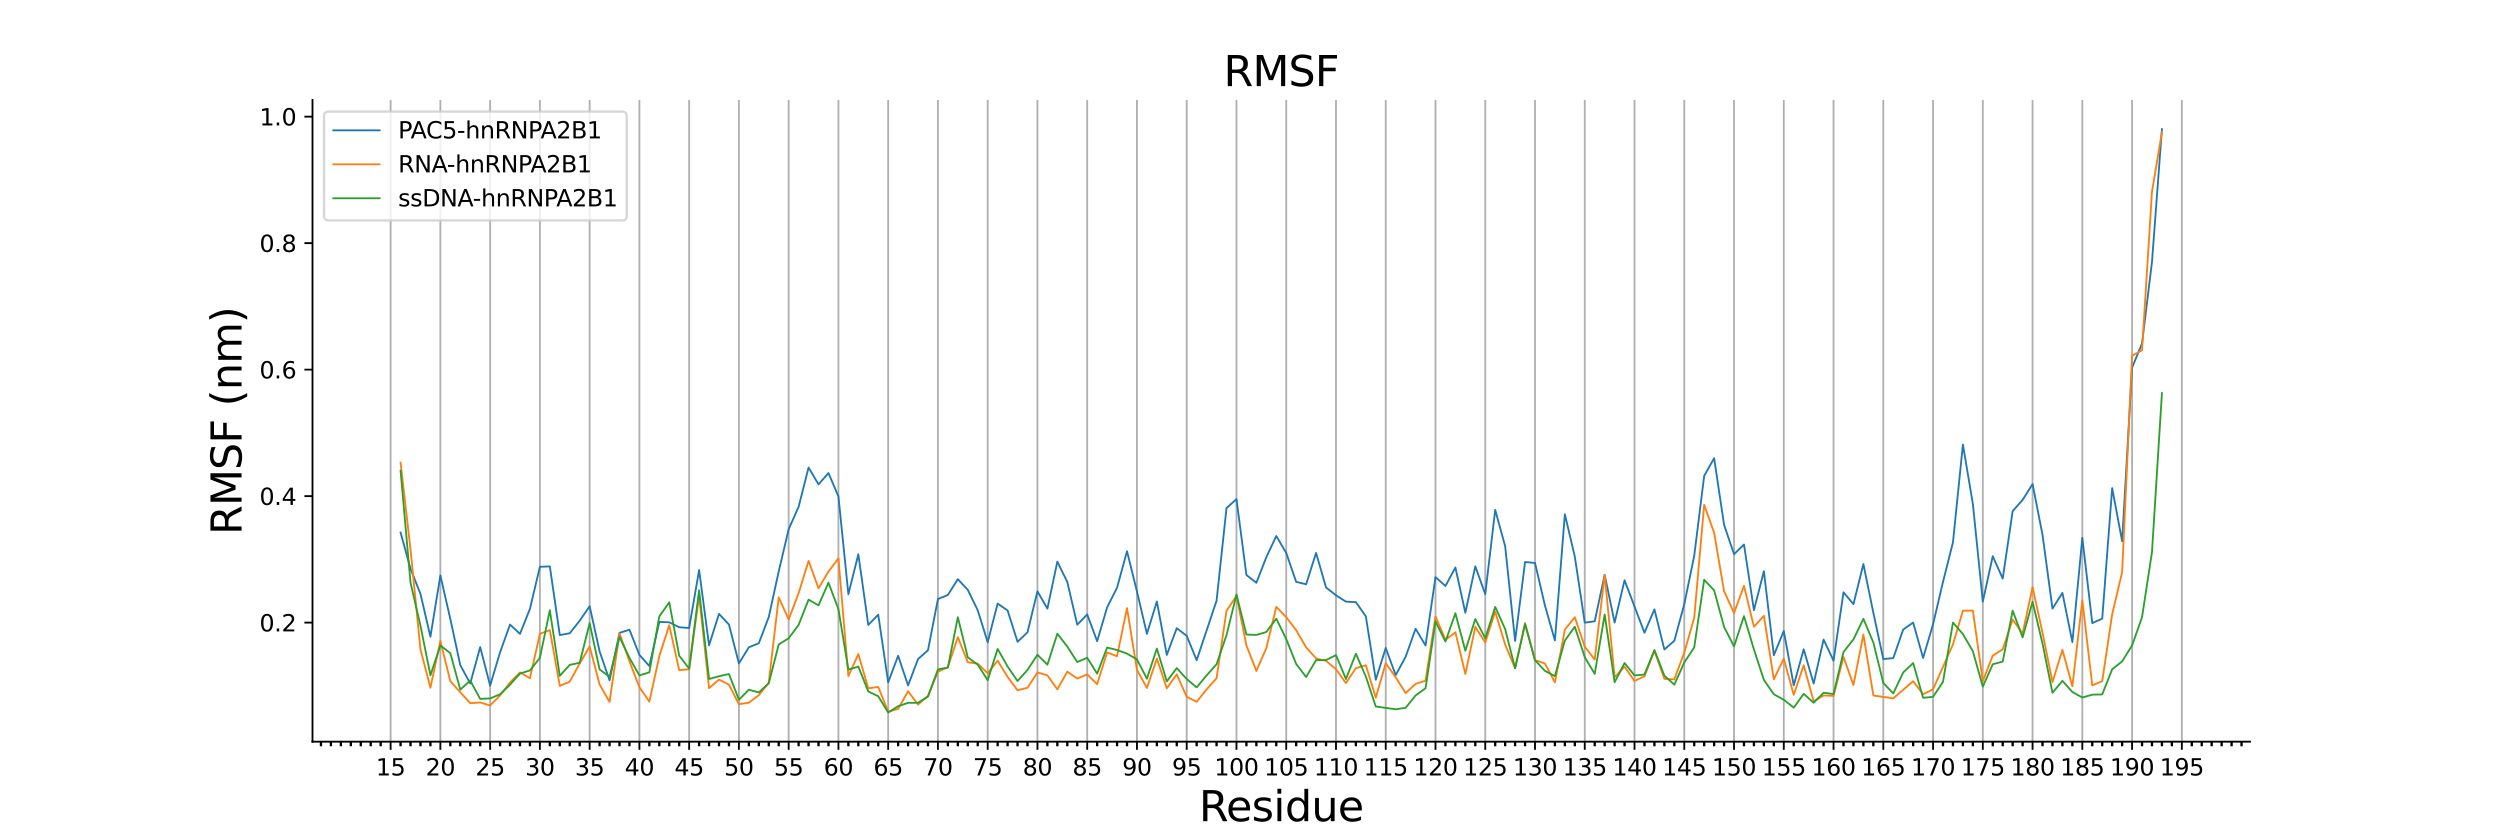 <?xml version="1.0" encoding="utf-8" standalone="no"?>
<!DOCTYPE svg PUBLIC "-//W3C//DTD SVG 1.1//EN"
  "http://www.w3.org/Graphics/SVG/1.1/DTD/svg11.dtd">
<svg xmlns:xlink="http://www.w3.org/1999/xlink" width="1080pt" height="360pt" viewBox="0 0 1080 360" xmlns="http://www.w3.org/2000/svg" version="1.1">
 <defs>
  <style type="text/css">*{stroke-linejoin: round; stroke-linecap: butt}</style>
 </defs>
 <g id="figure_1">
  <g id="patch_1">
   <path d="M 0 360 
L 1080 360 
L 1080 0 
L 0 0 
z
" style="fill: #ffffff"/>
  </g>
  <g id="axes_1">
   <g id="patch_2">
    <path d="M 135 320.4 
L 972 320.4 
L 972 43.2 
L 135 43.2 
z
" style="fill: #ffffff"/>
   </g>
   <g id="matplotlib.axis_1">
    <g id="xtick_1">
     <g id="line2d_1">
      <path d="M 168.747 320.4 
L 168.747 43.2 
" clip-path="url(#pdaf8e6d242)" style="fill: none; stroke: #b0b0b0; stroke-width: 0.8; stroke-linecap: square"/>
     </g>
     <g id="line2d_2">
      <defs>
       <path id="ma8132cf280" d="M 0 0 
L 0 3.5 
" style="stroke: #000000; stroke-width: 0.8"/>
      </defs>
      <g>
       <use xlink:href="#ma8132cf280" x="168.747" y="320.4" style="stroke: #000000; stroke-width: 0.8"/>
      </g>
     </g>
     <g id="text_1">
      <!-- 15 -->
      <g transform="translate(162.384 334.998) scale(0.1 -0.1)">
       <defs>
        <path id="DejaVuSans-31" d="M 794 531 
L 1825 531 
L 1825 4091 
L 703 3866 
L 703 4441 
L 1819 4666 
L 2450 4666 
L 2450 531 
L 3481 531 
L 3481 0 
L 794 0 
L 794 531 
z
" transform="scale(0.016)"/>
        <path id="DejaVuSans-35" d="M 691 4666 
L 3169 4666 
L 3169 4134 
L 1269 4134 
L 1269 2991 
Q 1406 3038 1543 3061 
Q 1681 3084 1819 3084 
Q 2600 3084 3056 2656 
Q 3513 2228 3513 1497 
Q 3513 744 3044 326 
Q 2575 -91 1722 -91 
Q 1428 -91 1123 -41 
Q 819 9 494 109 
L 494 744 
Q 775 591 1075 516 
Q 1375 441 1709 441 
Q 2250 441 2565 725 
Q 2881 1009 2881 1497 
Q 2881 1984 2565 2268 
Q 2250 2553 1709 2553 
Q 1456 2553 1204 2497 
Q 953 2441 691 2322 
L 691 4666 
z
" transform="scale(0.016)"/>
       </defs>
       <use xlink:href="#DejaVuSans-31"/>
       <use xlink:href="#DejaVuSans-35" x="63.623"/>
      </g>
     </g>
    </g>
    <g id="xtick_2">
     <g id="line2d_3">
      <path d="M 190.241 320.4 
L 190.241 43.2 
" clip-path="url(#pdaf8e6d242)" style="fill: none; stroke: #b0b0b0; stroke-width: 0.8; stroke-linecap: square"/>
     </g>
     <g id="line2d_4">
      <g>
       <use xlink:href="#ma8132cf280" x="190.241" y="320.4" style="stroke: #000000; stroke-width: 0.8"/>
      </g>
     </g>
     <g id="text_2">
      <!-- 20 -->
      <g transform="translate(183.879 334.998) scale(0.1 -0.1)">
       <defs>
        <path id="DejaVuSans-32" d="M 1228 531 
L 3431 531 
L 3431 0 
L 469 0 
L 469 531 
Q 828 903 1448 1529 
Q 2069 2156 2228 2338 
Q 2531 2678 2651 2914 
Q 2772 3150 2772 3378 
Q 2772 3750 2511 3984 
Q 2250 4219 1831 4219 
Q 1534 4219 1204 4116 
Q 875 4013 500 3803 
L 500 4441 
Q 881 4594 1212 4672 
Q 1544 4750 1819 4750 
Q 2544 4750 2975 4387 
Q 3406 4025 3406 3419 
Q 3406 3131 3298 2873 
Q 3191 2616 2906 2266 
Q 2828 2175 2409 1742 
Q 1991 1309 1228 531 
z
" transform="scale(0.016)"/>
        <path id="DejaVuSans-30" d="M 2034 4250 
Q 1547 4250 1301 3770 
Q 1056 3291 1056 2328 
Q 1056 1369 1301 889 
Q 1547 409 2034 409 
Q 2525 409 2770 889 
Q 3016 1369 3016 2328 
Q 3016 3291 2770 3770 
Q 2525 4250 2034 4250 
z
M 2034 4750 
Q 2819 4750 3233 4129 
Q 3647 3509 3647 2328 
Q 3647 1150 3233 529 
Q 2819 -91 2034 -91 
Q 1250 -91 836 529 
Q 422 1150 422 2328 
Q 422 3509 836 4129 
Q 1250 4750 2034 4750 
z
" transform="scale(0.016)"/>
       </defs>
       <use xlink:href="#DejaVuSans-32"/>
       <use xlink:href="#DejaVuSans-30" x="63.623"/>
      </g>
     </g>
    </g>
    <g id="xtick_3">
     <g id="line2d_5">
      <path d="M 211.736 320.4 
L 211.736 43.2 
" clip-path="url(#pdaf8e6d242)" style="fill: none; stroke: #b0b0b0; stroke-width: 0.8; stroke-linecap: square"/>
     </g>
     <g id="line2d_6">
      <g>
       <use xlink:href="#ma8132cf280" x="211.736" y="320.4" style="stroke: #000000; stroke-width: 0.8"/>
      </g>
     </g>
     <g id="text_3">
      <!-- 25 -->
      <g transform="translate(205.373 334.998) scale(0.1 -0.1)">
       <use xlink:href="#DejaVuSans-32"/>
       <use xlink:href="#DejaVuSans-35" x="63.623"/>
      </g>
     </g>
    </g>
    <g id="xtick_4">
     <g id="line2d_7">
      <path d="M 233.23 320.4 
L 233.23 43.2 
" clip-path="url(#pdaf8e6d242)" style="fill: none; stroke: #b0b0b0; stroke-width: 0.8; stroke-linecap: square"/>
     </g>
     <g id="line2d_8">
      <g>
       <use xlink:href="#ma8132cf280" x="233.23" y="320.4" style="stroke: #000000; stroke-width: 0.8"/>
      </g>
     </g>
     <g id="text_4">
      <!-- 30 -->
      <g transform="translate(226.868 334.998) scale(0.1 -0.1)">
       <defs>
        <path id="DejaVuSans-33" d="M 2597 2516 
Q 3050 2419 3304 2112 
Q 3559 1806 3559 1356 
Q 3559 666 3084 287 
Q 2609 -91 1734 -91 
Q 1441 -91 1130 -33 
Q 819 25 488 141 
L 488 750 
Q 750 597 1062 519 
Q 1375 441 1716 441 
Q 2309 441 2620 675 
Q 2931 909 2931 1356 
Q 2931 1769 2642 2001 
Q 2353 2234 1838 2234 
L 1294 2234 
L 1294 2753 
L 1863 2753 
Q 2328 2753 2575 2939 
Q 2822 3125 2822 3475 
Q 2822 3834 2567 4026 
Q 2313 4219 1838 4219 
Q 1578 4219 1281 4162 
Q 984 4106 628 3988 
L 628 4550 
Q 988 4650 1302 4700 
Q 1616 4750 1894 4750 
Q 2613 4750 3031 4423 
Q 3450 4097 3450 3541 
Q 3450 3153 3228 2886 
Q 3006 2619 2597 2516 
z
" transform="scale(0.016)"/>
       </defs>
       <use xlink:href="#DejaVuSans-33"/>
       <use xlink:href="#DejaVuSans-30" x="63.623"/>
      </g>
     </g>
    </g>
    <g id="xtick_5">
     <g id="line2d_9">
      <path d="M 254.725 320.4 
L 254.725 43.2 
" clip-path="url(#pdaf8e6d242)" style="fill: none; stroke: #b0b0b0; stroke-width: 0.8; stroke-linecap: square"/>
     </g>
     <g id="line2d_10">
      <g>
       <use xlink:href="#ma8132cf280" x="254.725" y="320.4" style="stroke: #000000; stroke-width: 0.8"/>
      </g>
     </g>
     <g id="text_5">
      <!-- 35 -->
      <g transform="translate(248.362 334.998) scale(0.1 -0.1)">
       <use xlink:href="#DejaVuSans-33"/>
       <use xlink:href="#DejaVuSans-35" x="63.623"/>
      </g>
     </g>
    </g>
    <g id="xtick_6">
     <g id="line2d_11">
      <path d="M 276.22 320.4 
L 276.22 43.2 
" clip-path="url(#pdaf8e6d242)" style="fill: none; stroke: #b0b0b0; stroke-width: 0.8; stroke-linecap: square"/>
     </g>
     <g id="line2d_12">
      <g>
       <use xlink:href="#ma8132cf280" x="276.22" y="320.4" style="stroke: #000000; stroke-width: 0.8"/>
      </g>
     </g>
     <g id="text_6">
      <!-- 40 -->
      <g transform="translate(269.857 334.998) scale(0.1 -0.1)">
       <defs>
        <path id="DejaVuSans-34" d="M 2419 4116 
L 825 1625 
L 2419 1625 
L 2419 4116 
z
M 2253 4666 
L 3047 4666 
L 3047 1625 
L 3713 1625 
L 3713 1100 
L 3047 1100 
L 3047 0 
L 2419 0 
L 2419 1100 
L 313 1100 
L 313 1709 
L 2253 4666 
z
" transform="scale(0.016)"/>
       </defs>
       <use xlink:href="#DejaVuSans-34"/>
       <use xlink:href="#DejaVuSans-30" x="63.623"/>
      </g>
     </g>
    </g>
    <g id="xtick_7">
     <g id="line2d_13">
      <path d="M 297.714 320.4 
L 297.714 43.2 
" clip-path="url(#pdaf8e6d242)" style="fill: none; stroke: #b0b0b0; stroke-width: 0.8; stroke-linecap: square"/>
     </g>
     <g id="line2d_14">
      <g>
       <use xlink:href="#ma8132cf280" x="297.714" y="320.4" style="stroke: #000000; stroke-width: 0.8"/>
      </g>
     </g>
     <g id="text_7">
      <!-- 45 -->
      <g transform="translate(291.352 334.998) scale(0.1 -0.1)">
       <use xlink:href="#DejaVuSans-34"/>
       <use xlink:href="#DejaVuSans-35" x="63.623"/>
      </g>
     </g>
    </g>
    <g id="xtick_8">
     <g id="line2d_15">
      <path d="M 319.209 320.4 
L 319.209 43.2 
" clip-path="url(#pdaf8e6d242)" style="fill: none; stroke: #b0b0b0; stroke-width: 0.8; stroke-linecap: square"/>
     </g>
     <g id="line2d_16">
      <g>
       <use xlink:href="#ma8132cf280" x="319.209" y="320.4" style="stroke: #000000; stroke-width: 0.8"/>
      </g>
     </g>
     <g id="text_8">
      <!-- 50 -->
      <g transform="translate(312.846 334.998) scale(0.1 -0.1)">
       <use xlink:href="#DejaVuSans-35"/>
       <use xlink:href="#DejaVuSans-30" x="63.623"/>
      </g>
     </g>
    </g>
    <g id="xtick_9">
     <g id="line2d_17">
      <path d="M 340.703 320.4 
L 340.703 43.2 
" clip-path="url(#pdaf8e6d242)" style="fill: none; stroke: #b0b0b0; stroke-width: 0.8; stroke-linecap: square"/>
     </g>
     <g id="line2d_18">
      <g>
       <use xlink:href="#ma8132cf280" x="340.703" y="320.4" style="stroke: #000000; stroke-width: 0.8"/>
      </g>
     </g>
     <g id="text_9">
      <!-- 55 -->
      <g transform="translate(334.341 334.998) scale(0.1 -0.1)">
       <use xlink:href="#DejaVuSans-35"/>
       <use xlink:href="#DejaVuSans-35" x="63.623"/>
      </g>
     </g>
    </g>
    <g id="xtick_10">
     <g id="line2d_19">
      <path d="M 362.198 320.4 
L 362.198 43.2 
" clip-path="url(#pdaf8e6d242)" style="fill: none; stroke: #b0b0b0; stroke-width: 0.8; stroke-linecap: square"/>
     </g>
     <g id="line2d_20">
      <g>
       <use xlink:href="#ma8132cf280" x="362.198" y="320.4" style="stroke: #000000; stroke-width: 0.8"/>
      </g>
     </g>
     <g id="text_10">
      <!-- 60 -->
      <g transform="translate(355.835 334.998) scale(0.1 -0.1)">
       <defs>
        <path id="DejaVuSans-36" d="M 2113 2584 
Q 1688 2584 1439 2293 
Q 1191 2003 1191 1497 
Q 1191 994 1439 701 
Q 1688 409 2113 409 
Q 2538 409 2786 701 
Q 3034 994 3034 1497 
Q 3034 2003 2786 2293 
Q 2538 2584 2113 2584 
z
M 3366 4563 
L 3366 3988 
Q 3128 4100 2886 4159 
Q 2644 4219 2406 4219 
Q 1781 4219 1451 3797 
Q 1122 3375 1075 2522 
Q 1259 2794 1537 2939 
Q 1816 3084 2150 3084 
Q 2853 3084 3261 2657 
Q 3669 2231 3669 1497 
Q 3669 778 3244 343 
Q 2819 -91 2113 -91 
Q 1303 -91 875 529 
Q 447 1150 447 2328 
Q 447 3434 972 4092 
Q 1497 4750 2381 4750 
Q 2619 4750 2861 4703 
Q 3103 4656 3366 4563 
z
" transform="scale(0.016)"/>
       </defs>
       <use xlink:href="#DejaVuSans-36"/>
       <use xlink:href="#DejaVuSans-30" x="63.623"/>
      </g>
     </g>
    </g>
    <g id="xtick_11">
     <g id="line2d_21">
      <path d="M 383.693 320.4 
L 383.693 43.2 
" clip-path="url(#pdaf8e6d242)" style="fill: none; stroke: #b0b0b0; stroke-width: 0.8; stroke-linecap: square"/>
     </g>
     <g id="line2d_22">
      <g>
       <use xlink:href="#ma8132cf280" x="383.693" y="320.4" style="stroke: #000000; stroke-width: 0.8"/>
      </g>
     </g>
     <g id="text_11">
      <!-- 65 -->
      <g transform="translate(377.33 334.998) scale(0.1 -0.1)">
       <use xlink:href="#DejaVuSans-36"/>
       <use xlink:href="#DejaVuSans-35" x="63.623"/>
      </g>
     </g>
    </g>
    <g id="xtick_12">
     <g id="line2d_23">
      <path d="M 405.187 320.4 
L 405.187 43.2 
" clip-path="url(#pdaf8e6d242)" style="fill: none; stroke: #b0b0b0; stroke-width: 0.8; stroke-linecap: square"/>
     </g>
     <g id="line2d_24">
      <g>
       <use xlink:href="#ma8132cf280" x="405.187" y="320.4" style="stroke: #000000; stroke-width: 0.8"/>
      </g>
     </g>
     <g id="text_12">
      <!-- 70 -->
      <g transform="translate(398.825 334.998) scale(0.1 -0.1)">
       <defs>
        <path id="DejaVuSans-37" d="M 525 4666 
L 3525 4666 
L 3525 4397 
L 1831 0 
L 1172 0 
L 2766 4134 
L 525 4134 
L 525 4666 
z
" transform="scale(0.016)"/>
       </defs>
       <use xlink:href="#DejaVuSans-37"/>
       <use xlink:href="#DejaVuSans-30" x="63.623"/>
      </g>
     </g>
    </g>
    <g id="xtick_13">
     <g id="line2d_25">
      <path d="M 426.682 320.4 
L 426.682 43.2 
" clip-path="url(#pdaf8e6d242)" style="fill: none; stroke: #b0b0b0; stroke-width: 0.8; stroke-linecap: square"/>
     </g>
     <g id="line2d_26">
      <g>
       <use xlink:href="#ma8132cf280" x="426.682" y="320.4" style="stroke: #000000; stroke-width: 0.8"/>
      </g>
     </g>
     <g id="text_13">
      <!-- 75 -->
      <g transform="translate(420.319 334.998) scale(0.1 -0.1)">
       <use xlink:href="#DejaVuSans-37"/>
       <use xlink:href="#DejaVuSans-35" x="63.623"/>
      </g>
     </g>
    </g>
    <g id="xtick_14">
     <g id="line2d_27">
      <path d="M 448.176 320.4 
L 448.176 43.2 
" clip-path="url(#pdaf8e6d242)" style="fill: none; stroke: #b0b0b0; stroke-width: 0.8; stroke-linecap: square"/>
     </g>
     <g id="line2d_28">
      <g>
       <use xlink:href="#ma8132cf280" x="448.176" y="320.4" style="stroke: #000000; stroke-width: 0.8"/>
      </g>
     </g>
     <g id="text_14">
      <!-- 80 -->
      <g transform="translate(441.814 334.998) scale(0.1 -0.1)">
       <defs>
        <path id="DejaVuSans-38" d="M 2034 2216 
Q 1584 2216 1326 1975 
Q 1069 1734 1069 1313 
Q 1069 891 1326 650 
Q 1584 409 2034 409 
Q 2484 409 2743 651 
Q 3003 894 3003 1313 
Q 3003 1734 2745 1975 
Q 2488 2216 2034 2216 
z
M 1403 2484 
Q 997 2584 770 2862 
Q 544 3141 544 3541 
Q 544 4100 942 4425 
Q 1341 4750 2034 4750 
Q 2731 4750 3128 4425 
Q 3525 4100 3525 3541 
Q 3525 3141 3298 2862 
Q 3072 2584 2669 2484 
Q 3125 2378 3379 2068 
Q 3634 1759 3634 1313 
Q 3634 634 3220 271 
Q 2806 -91 2034 -91 
Q 1263 -91 848 271 
Q 434 634 434 1313 
Q 434 1759 690 2068 
Q 947 2378 1403 2484 
z
M 1172 3481 
Q 1172 3119 1398 2916 
Q 1625 2713 2034 2713 
Q 2441 2713 2670 2916 
Q 2900 3119 2900 3481 
Q 2900 3844 2670 4047 
Q 2441 4250 2034 4250 
Q 1625 4250 1398 4047 
Q 1172 3844 1172 3481 
z
" transform="scale(0.016)"/>
       </defs>
       <use xlink:href="#DejaVuSans-38"/>
       <use xlink:href="#DejaVuSans-30" x="63.623"/>
      </g>
     </g>
    </g>
    <g id="xtick_15">
     <g id="line2d_29">
      <path d="M 469.671 320.4 
L 469.671 43.2 
" clip-path="url(#pdaf8e6d242)" style="fill: none; stroke: #b0b0b0; stroke-width: 0.8; stroke-linecap: square"/>
     </g>
     <g id="line2d_30">
      <g>
       <use xlink:href="#ma8132cf280" x="469.671" y="320.4" style="stroke: #000000; stroke-width: 0.8"/>
      </g>
     </g>
     <g id="text_15">
      <!-- 85 -->
      <g transform="translate(463.309 334.998) scale(0.1 -0.1)">
       <use xlink:href="#DejaVuSans-38"/>
       <use xlink:href="#DejaVuSans-35" x="63.623"/>
      </g>
     </g>
    </g>
    <g id="xtick_16">
     <g id="line2d_31">
      <path d="M 491.166 320.4 
L 491.166 43.2 
" clip-path="url(#pdaf8e6d242)" style="fill: none; stroke: #b0b0b0; stroke-width: 0.8; stroke-linecap: square"/>
     </g>
     <g id="line2d_32">
      <g>
       <use xlink:href="#ma8132cf280" x="491.166" y="320.4" style="stroke: #000000; stroke-width: 0.8"/>
      </g>
     </g>
     <g id="text_16">
      <!-- 90 -->
      <g transform="translate(484.803 334.998) scale(0.1 -0.1)">
       <defs>
        <path id="DejaVuSans-39" d="M 703 97 
L 703 672 
Q 941 559 1184 500 
Q 1428 441 1663 441 
Q 2288 441 2617 861 
Q 2947 1281 2994 2138 
Q 2813 1869 2534 1725 
Q 2256 1581 1919 1581 
Q 1219 1581 811 2004 
Q 403 2428 403 3163 
Q 403 3881 828 4315 
Q 1253 4750 1959 4750 
Q 2769 4750 3195 4129 
Q 3622 3509 3622 2328 
Q 3622 1225 3098 567 
Q 2575 -91 1691 -91 
Q 1453 -91 1209 -44 
Q 966 3 703 97 
z
M 1959 2075 
Q 2384 2075 2632 2365 
Q 2881 2656 2881 3163 
Q 2881 3666 2632 3958 
Q 2384 4250 1959 4250 
Q 1534 4250 1286 3958 
Q 1038 3666 1038 3163 
Q 1038 2656 1286 2365 
Q 1534 2075 1959 2075 
z
" transform="scale(0.016)"/>
       </defs>
       <use xlink:href="#DejaVuSans-39"/>
       <use xlink:href="#DejaVuSans-30" x="63.623"/>
      </g>
     </g>
    </g>
    <g id="xtick_17">
     <g id="line2d_33">
      <path d="M 512.66 320.4 
L 512.66 43.2 
" clip-path="url(#pdaf8e6d242)" style="fill: none; stroke: #b0b0b0; stroke-width: 0.8; stroke-linecap: square"/>
     </g>
     <g id="line2d_34">
      <g>
       <use xlink:href="#ma8132cf280" x="512.66" y="320.4" style="stroke: #000000; stroke-width: 0.8"/>
      </g>
     </g>
     <g id="text_17">
      <!-- 95 -->
      <g transform="translate(506.298 334.998) scale(0.1 -0.1)">
       <use xlink:href="#DejaVuSans-39"/>
       <use xlink:href="#DejaVuSans-35" x="63.623"/>
      </g>
     </g>
    </g>
    <g id="xtick_18">
     <g id="line2d_35">
      <path d="M 534.155 320.4 
L 534.155 43.2 
" clip-path="url(#pdaf8e6d242)" style="fill: none; stroke: #b0b0b0; stroke-width: 0.8; stroke-linecap: square"/>
     </g>
     <g id="line2d_36">
      <g>
       <use xlink:href="#ma8132cf280" x="534.155" y="320.4" style="stroke: #000000; stroke-width: 0.8"/>
      </g>
     </g>
     <g id="text_18">
      <!-- 100 -->
      <g transform="translate(524.611 334.998) scale(0.1 -0.1)">
       <use xlink:href="#DejaVuSans-31"/>
       <use xlink:href="#DejaVuSans-30" x="63.623"/>
       <use xlink:href="#DejaVuSans-30" x="127.246"/>
      </g>
     </g>
    </g>
    <g id="xtick_19">
     <g id="line2d_37">
      <path d="M 555.649 320.4 
L 555.649 43.2 
" clip-path="url(#pdaf8e6d242)" style="fill: none; stroke: #b0b0b0; stroke-width: 0.8; stroke-linecap: square"/>
     </g>
     <g id="line2d_38">
      <g>
       <use xlink:href="#ma8132cf280" x="555.649" y="320.4" style="stroke: #000000; stroke-width: 0.8"/>
      </g>
     </g>
     <g id="text_19">
      <!-- 105 -->
      <g transform="translate(546.106 334.998) scale(0.1 -0.1)">
       <use xlink:href="#DejaVuSans-31"/>
       <use xlink:href="#DejaVuSans-30" x="63.623"/>
       <use xlink:href="#DejaVuSans-35" x="127.246"/>
      </g>
     </g>
    </g>
    <g id="xtick_20">
     <g id="line2d_39">
      <path d="M 577.144 320.4 
L 577.144 43.2 
" clip-path="url(#pdaf8e6d242)" style="fill: none; stroke: #b0b0b0; stroke-width: 0.8; stroke-linecap: square"/>
     </g>
     <g id="line2d_40">
      <g>
       <use xlink:href="#ma8132cf280" x="577.144" y="320.4" style="stroke: #000000; stroke-width: 0.8"/>
      </g>
     </g>
     <g id="text_20">
      <!-- 110 -->
      <g transform="translate(567.6 334.998) scale(0.1 -0.1)">
       <use xlink:href="#DejaVuSans-31"/>
       <use xlink:href="#DejaVuSans-31" x="63.623"/>
       <use xlink:href="#DejaVuSans-30" x="127.246"/>
      </g>
     </g>
    </g>
    <g id="xtick_21">
     <g id="line2d_41">
      <path d="M 598.639 320.4 
L 598.639 43.2 
" clip-path="url(#pdaf8e6d242)" style="fill: none; stroke: #b0b0b0; stroke-width: 0.8; stroke-linecap: square"/>
     </g>
     <g id="line2d_42">
      <g>
       <use xlink:href="#ma8132cf280" x="598.639" y="320.4" style="stroke: #000000; stroke-width: 0.8"/>
      </g>
     </g>
     <g id="text_21">
      <!-- 115 -->
      <g transform="translate(589.095 334.998) scale(0.1 -0.1)">
       <use xlink:href="#DejaVuSans-31"/>
       <use xlink:href="#DejaVuSans-31" x="63.623"/>
       <use xlink:href="#DejaVuSans-35" x="127.246"/>
      </g>
     </g>
    </g>
    <g id="xtick_22">
     <g id="line2d_43">
      <path d="M 620.133 320.4 
L 620.133 43.2 
" clip-path="url(#pdaf8e6d242)" style="fill: none; stroke: #b0b0b0; stroke-width: 0.8; stroke-linecap: square"/>
     </g>
     <g id="line2d_44">
      <g>
       <use xlink:href="#ma8132cf280" x="620.133" y="320.4" style="stroke: #000000; stroke-width: 0.8"/>
      </g>
     </g>
     <g id="text_22">
      <!-- 120 -->
      <g transform="translate(610.59 334.998) scale(0.1 -0.1)">
       <use xlink:href="#DejaVuSans-31"/>
       <use xlink:href="#DejaVuSans-32" x="63.623"/>
       <use xlink:href="#DejaVuSans-30" x="127.246"/>
      </g>
     </g>
    </g>
    <g id="xtick_23">
     <g id="line2d_45">
      <path d="M 641.628 320.4 
L 641.628 43.2 
" clip-path="url(#pdaf8e6d242)" style="fill: none; stroke: #b0b0b0; stroke-width: 0.8; stroke-linecap: square"/>
     </g>
     <g id="line2d_46">
      <g>
       <use xlink:href="#ma8132cf280" x="641.628" y="320.4" style="stroke: #000000; stroke-width: 0.8"/>
      </g>
     </g>
     <g id="text_23">
      <!-- 125 -->
      <g transform="translate(632.084 334.998) scale(0.1 -0.1)">
       <use xlink:href="#DejaVuSans-31"/>
       <use xlink:href="#DejaVuSans-32" x="63.623"/>
       <use xlink:href="#DejaVuSans-35" x="127.246"/>
      </g>
     </g>
    </g>
    <g id="xtick_24">
     <g id="line2d_47">
      <path d="M 663.122 320.4 
L 663.122 43.2 
" clip-path="url(#pdaf8e6d242)" style="fill: none; stroke: #b0b0b0; stroke-width: 0.8; stroke-linecap: square"/>
     </g>
     <g id="line2d_48">
      <g>
       <use xlink:href="#ma8132cf280" x="663.122" y="320.4" style="stroke: #000000; stroke-width: 0.8"/>
      </g>
     </g>
     <g id="text_24">
      <!-- 130 -->
      <g transform="translate(653.579 334.998) scale(0.1 -0.1)">
       <use xlink:href="#DejaVuSans-31"/>
       <use xlink:href="#DejaVuSans-33" x="63.623"/>
       <use xlink:href="#DejaVuSans-30" x="127.246"/>
      </g>
     </g>
    </g>
    <g id="xtick_25">
     <g id="line2d_49">
      <path d="M 684.617 320.4 
L 684.617 43.2 
" clip-path="url(#pdaf8e6d242)" style="fill: none; stroke: #b0b0b0; stroke-width: 0.8; stroke-linecap: square"/>
     </g>
     <g id="line2d_50">
      <g>
       <use xlink:href="#ma8132cf280" x="684.617" y="320.4" style="stroke: #000000; stroke-width: 0.8"/>
      </g>
     </g>
     <g id="text_25">
      <!-- 135 -->
      <g transform="translate(675.073 334.998) scale(0.1 -0.1)">
       <use xlink:href="#DejaVuSans-31"/>
       <use xlink:href="#DejaVuSans-33" x="63.623"/>
       <use xlink:href="#DejaVuSans-35" x="127.246"/>
      </g>
     </g>
    </g>
    <g id="xtick_26">
     <g id="line2d_51">
      <path d="M 706.112 320.4 
L 706.112 43.2 
" clip-path="url(#pdaf8e6d242)" style="fill: none; stroke: #b0b0b0; stroke-width: 0.8; stroke-linecap: square"/>
     </g>
     <g id="line2d_52">
      <g>
       <use xlink:href="#ma8132cf280" x="706.112" y="320.4" style="stroke: #000000; stroke-width: 0.8"/>
      </g>
     </g>
     <g id="text_26">
      <!-- 140 -->
      <g transform="translate(696.568 334.998) scale(0.1 -0.1)">
       <use xlink:href="#DejaVuSans-31"/>
       <use xlink:href="#DejaVuSans-34" x="63.623"/>
       <use xlink:href="#DejaVuSans-30" x="127.246"/>
      </g>
     </g>
    </g>
    <g id="xtick_27">
     <g id="line2d_53">
      <path d="M 727.606 320.4 
L 727.606 43.2 
" clip-path="url(#pdaf8e6d242)" style="fill: none; stroke: #b0b0b0; stroke-width: 0.8; stroke-linecap: square"/>
     </g>
     <g id="line2d_54">
      <g>
       <use xlink:href="#ma8132cf280" x="727.606" y="320.4" style="stroke: #000000; stroke-width: 0.8"/>
      </g>
     </g>
     <g id="text_27">
      <!-- 145 -->
      <g transform="translate(718.063 334.998) scale(0.1 -0.1)">
       <use xlink:href="#DejaVuSans-31"/>
       <use xlink:href="#DejaVuSans-34" x="63.623"/>
       <use xlink:href="#DejaVuSans-35" x="127.246"/>
      </g>
     </g>
    </g>
    <g id="xtick_28">
     <g id="line2d_55">
      <path d="M 749.101 320.4 
L 749.101 43.2 
" clip-path="url(#pdaf8e6d242)" style="fill: none; stroke: #b0b0b0; stroke-width: 0.8; stroke-linecap: square"/>
     </g>
     <g id="line2d_56">
      <g>
       <use xlink:href="#ma8132cf280" x="749.101" y="320.4" style="stroke: #000000; stroke-width: 0.8"/>
      </g>
     </g>
     <g id="text_28">
      <!-- 150 -->
      <g transform="translate(739.557 334.998) scale(0.1 -0.1)">
       <use xlink:href="#DejaVuSans-31"/>
       <use xlink:href="#DejaVuSans-35" x="63.623"/>
       <use xlink:href="#DejaVuSans-30" x="127.246"/>
      </g>
     </g>
    </g>
    <g id="xtick_29">
     <g id="line2d_57">
      <path d="M 770.596 320.4 
L 770.596 43.2 
" clip-path="url(#pdaf8e6d242)" style="fill: none; stroke: #b0b0b0; stroke-width: 0.8; stroke-linecap: square"/>
     </g>
     <g id="line2d_58">
      <g>
       <use xlink:href="#ma8132cf280" x="770.596" y="320.4" style="stroke: #000000; stroke-width: 0.8"/>
      </g>
     </g>
     <g id="text_29">
      <!-- 155 -->
      <g transform="translate(761.052 334.998) scale(0.1 -0.1)">
       <use xlink:href="#DejaVuSans-31"/>
       <use xlink:href="#DejaVuSans-35" x="63.623"/>
       <use xlink:href="#DejaVuSans-35" x="127.246"/>
      </g>
     </g>
    </g>
    <g id="xtick_30">
     <g id="line2d_59">
      <path d="M 792.09 320.4 
L 792.09 43.2 
" clip-path="url(#pdaf8e6d242)" style="fill: none; stroke: #b0b0b0; stroke-width: 0.8; stroke-linecap: square"/>
     </g>
     <g id="line2d_60">
      <g>
       <use xlink:href="#ma8132cf280" x="792.09" y="320.4" style="stroke: #000000; stroke-width: 0.8"/>
      </g>
     </g>
     <g id="text_30">
      <!-- 160 -->
      <g transform="translate(782.546 334.998) scale(0.1 -0.1)">
       <use xlink:href="#DejaVuSans-31"/>
       <use xlink:href="#DejaVuSans-36" x="63.623"/>
       <use xlink:href="#DejaVuSans-30" x="127.246"/>
      </g>
     </g>
    </g>
    <g id="xtick_31">
     <g id="line2d_61">
      <path d="M 813.585 320.4 
L 813.585 43.2 
" clip-path="url(#pdaf8e6d242)" style="fill: none; stroke: #b0b0b0; stroke-width: 0.8; stroke-linecap: square"/>
     </g>
     <g id="line2d_62">
      <g>
       <use xlink:href="#ma8132cf280" x="813.585" y="320.4" style="stroke: #000000; stroke-width: 0.8"/>
      </g>
     </g>
     <g id="text_31">
      <!-- 165 -->
      <g transform="translate(804.041 334.998) scale(0.1 -0.1)">
       <use xlink:href="#DejaVuSans-31"/>
       <use xlink:href="#DejaVuSans-36" x="63.623"/>
       <use xlink:href="#DejaVuSans-35" x="127.246"/>
      </g>
     </g>
    </g>
    <g id="xtick_32">
     <g id="line2d_63">
      <path d="M 835.079 320.4 
L 835.079 43.2 
" clip-path="url(#pdaf8e6d242)" style="fill: none; stroke: #b0b0b0; stroke-width: 0.8; stroke-linecap: square"/>
     </g>
     <g id="line2d_64">
      <g>
       <use xlink:href="#ma8132cf280" x="835.079" y="320.4" style="stroke: #000000; stroke-width: 0.8"/>
      </g>
     </g>
     <g id="text_32">
      <!-- 170 -->
      <g transform="translate(825.536 334.998) scale(0.1 -0.1)">
       <use xlink:href="#DejaVuSans-31"/>
       <use xlink:href="#DejaVuSans-37" x="63.623"/>
       <use xlink:href="#DejaVuSans-30" x="127.246"/>
      </g>
     </g>
    </g>
    <g id="xtick_33">
     <g id="line2d_65">
      <path d="M 856.574 320.4 
L 856.574 43.2 
" clip-path="url(#pdaf8e6d242)" style="fill: none; stroke: #b0b0b0; stroke-width: 0.8; stroke-linecap: square"/>
     </g>
     <g id="line2d_66">
      <g>
       <use xlink:href="#ma8132cf280" x="856.574" y="320.4" style="stroke: #000000; stroke-width: 0.8"/>
      </g>
     </g>
     <g id="text_33">
      <!-- 175 -->
      <g transform="translate(847.03 334.998) scale(0.1 -0.1)">
       <use xlink:href="#DejaVuSans-31"/>
       <use xlink:href="#DejaVuSans-37" x="63.623"/>
       <use xlink:href="#DejaVuSans-35" x="127.246"/>
      </g>
     </g>
    </g>
    <g id="xtick_34">
     <g id="line2d_67">
      <path d="M 878.069 320.4 
L 878.069 43.2 
" clip-path="url(#pdaf8e6d242)" style="fill: none; stroke: #b0b0b0; stroke-width: 0.8; stroke-linecap: square"/>
     </g>
     <g id="line2d_68">
      <g>
       <use xlink:href="#ma8132cf280" x="878.069" y="320.4" style="stroke: #000000; stroke-width: 0.8"/>
      </g>
     </g>
     <g id="text_34">
      <!-- 180 -->
      <g transform="translate(868.525 334.998) scale(0.1 -0.1)">
       <use xlink:href="#DejaVuSans-31"/>
       <use xlink:href="#DejaVuSans-38" x="63.623"/>
       <use xlink:href="#DejaVuSans-30" x="127.246"/>
      </g>
     </g>
    </g>
    <g id="xtick_35">
     <g id="line2d_69">
      <path d="M 899.563 320.4 
L 899.563 43.2 
" clip-path="url(#pdaf8e6d242)" style="fill: none; stroke: #b0b0b0; stroke-width: 0.8; stroke-linecap: square"/>
     </g>
     <g id="line2d_70">
      <g>
       <use xlink:href="#ma8132cf280" x="899.563" y="320.4" style="stroke: #000000; stroke-width: 0.8"/>
      </g>
     </g>
     <g id="text_35">
      <!-- 185 -->
      <g transform="translate(890.019 334.998) scale(0.1 -0.1)">
       <use xlink:href="#DejaVuSans-31"/>
       <use xlink:href="#DejaVuSans-38" x="63.623"/>
       <use xlink:href="#DejaVuSans-35" x="127.246"/>
      </g>
     </g>
    </g>
    <g id="xtick_36">
     <g id="line2d_71">
      <path d="M 921.058 320.4 
L 921.058 43.2 
" clip-path="url(#pdaf8e6d242)" style="fill: none; stroke: #b0b0b0; stroke-width: 0.8; stroke-linecap: square"/>
     </g>
     <g id="line2d_72">
      <g>
       <use xlink:href="#ma8132cf280" x="921.058" y="320.4" style="stroke: #000000; stroke-width: 0.8"/>
      </g>
     </g>
     <g id="text_36">
      <!-- 190 -->
      <g transform="translate(911.514 334.998) scale(0.1 -0.1)">
       <use xlink:href="#DejaVuSans-31"/>
       <use xlink:href="#DejaVuSans-39" x="63.623"/>
       <use xlink:href="#DejaVuSans-30" x="127.246"/>
      </g>
     </g>
    </g>
    <g id="xtick_37">
     <g id="line2d_73">
      <path d="M 942.552 320.4 
L 942.552 43.2 
" clip-path="url(#pdaf8e6d242)" style="fill: none; stroke: #b0b0b0; stroke-width: 0.8; stroke-linecap: square"/>
     </g>
     <g id="line2d_74">
      <g>
       <use xlink:href="#ma8132cf280" x="942.552" y="320.4" style="stroke: #000000; stroke-width: 0.8"/>
      </g>
     </g>
     <g id="text_37">
      <!-- 195 -->
      <g transform="translate(933.009 334.998) scale(0.1 -0.1)">
       <use xlink:href="#DejaVuSans-31"/>
       <use xlink:href="#DejaVuSans-39" x="63.623"/>
       <use xlink:href="#DejaVuSans-35" x="127.246"/>
      </g>
     </g>
    </g>
    <g id="xtick_38">
     <g id="line2d_75">
      <defs>
       <path id="m66477c6be2" d="M 0 0 
L 0 2 
" style="stroke: #000000"/>
      </defs>
      <g>
       <use xlink:href="#m66477c6be2" x="138.654" y="320.4" style="stroke: #000000"/>
      </g>
     </g>
    </g>
    <g id="xtick_39">
     <g id="line2d_76">
      <g>
       <use xlink:href="#m66477c6be2" x="142.953" y="320.4" style="stroke: #000000"/>
      </g>
     </g>
    </g>
    <g id="xtick_40">
     <g id="line2d_77">
      <g>
       <use xlink:href="#m66477c6be2" x="147.252" y="320.4" style="stroke: #000000"/>
      </g>
     </g>
    </g>
    <g id="xtick_41">
     <g id="line2d_78">
      <g>
       <use xlink:href="#m66477c6be2" x="151.551" y="320.4" style="stroke: #000000"/>
      </g>
     </g>
    </g>
    <g id="xtick_42">
     <g id="line2d_79">
      <g>
       <use xlink:href="#m66477c6be2" x="155.85" y="320.4" style="stroke: #000000"/>
      </g>
     </g>
    </g>
    <g id="xtick_43">
     <g id="line2d_80">
      <g>
       <use xlink:href="#m66477c6be2" x="160.149" y="320.4" style="stroke: #000000"/>
      </g>
     </g>
    </g>
    <g id="xtick_44">
     <g id="line2d_81">
      <g>
       <use xlink:href="#m66477c6be2" x="164.448" y="320.4" style="stroke: #000000"/>
      </g>
     </g>
    </g>
    <g id="xtick_45">
     <g id="line2d_82">
      <g>
       <use xlink:href="#m66477c6be2" x="173.045" y="320.4" style="stroke: #000000"/>
      </g>
     </g>
    </g>
    <g id="xtick_46">
     <g id="line2d_83">
      <g>
       <use xlink:href="#m66477c6be2" x="177.344" y="320.4" style="stroke: #000000"/>
      </g>
     </g>
    </g>
    <g id="xtick_47">
     <g id="line2d_84">
      <g>
       <use xlink:href="#m66477c6be2" x="181.643" y="320.4" style="stroke: #000000"/>
      </g>
     </g>
    </g>
    <g id="xtick_48">
     <g id="line2d_85">
      <g>
       <use xlink:href="#m66477c6be2" x="185.942" y="320.4" style="stroke: #000000"/>
      </g>
     </g>
    </g>
    <g id="xtick_49">
     <g id="line2d_86">
      <g>
       <use xlink:href="#m66477c6be2" x="194.54" y="320.4" style="stroke: #000000"/>
      </g>
     </g>
    </g>
    <g id="xtick_50">
     <g id="line2d_87">
      <g>
       <use xlink:href="#m66477c6be2" x="198.839" y="320.4" style="stroke: #000000"/>
      </g>
     </g>
    </g>
    <g id="xtick_51">
     <g id="line2d_88">
      <g>
       <use xlink:href="#m66477c6be2" x="203.138" y="320.4" style="stroke: #000000"/>
      </g>
     </g>
    </g>
    <g id="xtick_52">
     <g id="line2d_89">
      <g>
       <use xlink:href="#m66477c6be2" x="207.437" y="320.4" style="stroke: #000000"/>
      </g>
     </g>
    </g>
    <g id="xtick_53">
     <g id="line2d_90">
      <g>
       <use xlink:href="#m66477c6be2" x="216.035" y="320.4" style="stroke: #000000"/>
      </g>
     </g>
    </g>
    <g id="xtick_54">
     <g id="line2d_91">
      <g>
       <use xlink:href="#m66477c6be2" x="220.334" y="320.4" style="stroke: #000000"/>
      </g>
     </g>
    </g>
    <g id="xtick_55">
     <g id="line2d_92">
      <g>
       <use xlink:href="#m66477c6be2" x="224.633" y="320.4" style="stroke: #000000"/>
      </g>
     </g>
    </g>
    <g id="xtick_56">
     <g id="line2d_93">
      <g>
       <use xlink:href="#m66477c6be2" x="228.931" y="320.4" style="stroke: #000000"/>
      </g>
     </g>
    </g>
    <g id="xtick_57">
     <g id="line2d_94">
      <g>
       <use xlink:href="#m66477c6be2" x="237.529" y="320.4" style="stroke: #000000"/>
      </g>
     </g>
    </g>
    <g id="xtick_58">
     <g id="line2d_95">
      <g>
       <use xlink:href="#m66477c6be2" x="241.828" y="320.4" style="stroke: #000000"/>
      </g>
     </g>
    </g>
    <g id="xtick_59">
     <g id="line2d_96">
      <g>
       <use xlink:href="#m66477c6be2" x="246.127" y="320.4" style="stroke: #000000"/>
      </g>
     </g>
    </g>
    <g id="xtick_60">
     <g id="line2d_97">
      <g>
       <use xlink:href="#m66477c6be2" x="250.426" y="320.4" style="stroke: #000000"/>
      </g>
     </g>
    </g>
    <g id="xtick_61">
     <g id="line2d_98">
      <g>
       <use xlink:href="#m66477c6be2" x="259.024" y="320.4" style="stroke: #000000"/>
      </g>
     </g>
    </g>
    <g id="xtick_62">
     <g id="line2d_99">
      <g>
       <use xlink:href="#m66477c6be2" x="263.323" y="320.4" style="stroke: #000000"/>
      </g>
     </g>
    </g>
    <g id="xtick_63">
     <g id="line2d_100">
      <g>
       <use xlink:href="#m66477c6be2" x="267.622" y="320.4" style="stroke: #000000"/>
      </g>
     </g>
    </g>
    <g id="xtick_64">
     <g id="line2d_101">
      <g>
       <use xlink:href="#m66477c6be2" x="271.921" y="320.4" style="stroke: #000000"/>
      </g>
     </g>
    </g>
    <g id="xtick_65">
     <g id="line2d_102">
      <g>
       <use xlink:href="#m66477c6be2" x="280.518" y="320.4" style="stroke: #000000"/>
      </g>
     </g>
    </g>
    <g id="xtick_66">
     <g id="line2d_103">
      <g>
       <use xlink:href="#m66477c6be2" x="284.817" y="320.4" style="stroke: #000000"/>
      </g>
     </g>
    </g>
    <g id="xtick_67">
     <g id="line2d_104">
      <g>
       <use xlink:href="#m66477c6be2" x="289.116" y="320.4" style="stroke: #000000"/>
      </g>
     </g>
    </g>
    <g id="xtick_68">
     <g id="line2d_105">
      <g>
       <use xlink:href="#m66477c6be2" x="293.415" y="320.4" style="stroke: #000000"/>
      </g>
     </g>
    </g>
    <g id="xtick_69">
     <g id="line2d_106">
      <g>
       <use xlink:href="#m66477c6be2" x="302.013" y="320.4" style="stroke: #000000"/>
      </g>
     </g>
    </g>
    <g id="xtick_70">
     <g id="line2d_107">
      <g>
       <use xlink:href="#m66477c6be2" x="306.312" y="320.4" style="stroke: #000000"/>
      </g>
     </g>
    </g>
    <g id="xtick_71">
     <g id="line2d_108">
      <g>
       <use xlink:href="#m66477c6be2" x="310.611" y="320.4" style="stroke: #000000"/>
      </g>
     </g>
    </g>
    <g id="xtick_72">
     <g id="line2d_109">
      <g>
       <use xlink:href="#m66477c6be2" x="314.91" y="320.4" style="stroke: #000000"/>
      </g>
     </g>
    </g>
    <g id="xtick_73">
     <g id="line2d_110">
      <g>
       <use xlink:href="#m66477c6be2" x="323.508" y="320.4" style="stroke: #000000"/>
      </g>
     </g>
    </g>
    <g id="xtick_74">
     <g id="line2d_111">
      <g>
       <use xlink:href="#m66477c6be2" x="327.807" y="320.4" style="stroke: #000000"/>
      </g>
     </g>
    </g>
    <g id="xtick_75">
     <g id="line2d_112">
      <g>
       <use xlink:href="#m66477c6be2" x="332.106" y="320.4" style="stroke: #000000"/>
      </g>
     </g>
    </g>
    <g id="xtick_76">
     <g id="line2d_113">
      <g>
       <use xlink:href="#m66477c6be2" x="336.404" y="320.4" style="stroke: #000000"/>
      </g>
     </g>
    </g>
    <g id="xtick_77">
     <g id="line2d_114">
      <g>
       <use xlink:href="#m66477c6be2" x="345.002" y="320.4" style="stroke: #000000"/>
      </g>
     </g>
    </g>
    <g id="xtick_78">
     <g id="line2d_115">
      <g>
       <use xlink:href="#m66477c6be2" x="349.301" y="320.4" style="stroke: #000000"/>
      </g>
     </g>
    </g>
    <g id="xtick_79">
     <g id="line2d_116">
      <g>
       <use xlink:href="#m66477c6be2" x="353.6" y="320.4" style="stroke: #000000"/>
      </g>
     </g>
    </g>
    <g id="xtick_80">
     <g id="line2d_117">
      <g>
       <use xlink:href="#m66477c6be2" x="357.899" y="320.4" style="stroke: #000000"/>
      </g>
     </g>
    </g>
    <g id="xtick_81">
     <g id="line2d_118">
      <g>
       <use xlink:href="#m66477c6be2" x="366.497" y="320.4" style="stroke: #000000"/>
      </g>
     </g>
    </g>
    <g id="xtick_82">
     <g id="line2d_119">
      <g>
       <use xlink:href="#m66477c6be2" x="370.796" y="320.4" style="stroke: #000000"/>
      </g>
     </g>
    </g>
    <g id="xtick_83">
     <g id="line2d_120">
      <g>
       <use xlink:href="#m66477c6be2" x="375.095" y="320.4" style="stroke: #000000"/>
      </g>
     </g>
    </g>
    <g id="xtick_84">
     <g id="line2d_121">
      <g>
       <use xlink:href="#m66477c6be2" x="379.394" y="320.4" style="stroke: #000000"/>
      </g>
     </g>
    </g>
    <g id="xtick_85">
     <g id="line2d_122">
      <g>
       <use xlink:href="#m66477c6be2" x="387.992" y="320.4" style="stroke: #000000"/>
      </g>
     </g>
    </g>
    <g id="xtick_86">
     <g id="line2d_123">
      <g>
       <use xlink:href="#m66477c6be2" x="392.29" y="320.4" style="stroke: #000000"/>
      </g>
     </g>
    </g>
    <g id="xtick_87">
     <g id="line2d_124">
      <g>
       <use xlink:href="#m66477c6be2" x="396.589" y="320.4" style="stroke: #000000"/>
      </g>
     </g>
    </g>
    <g id="xtick_88">
     <g id="line2d_125">
      <g>
       <use xlink:href="#m66477c6be2" x="400.888" y="320.4" style="stroke: #000000"/>
      </g>
     </g>
    </g>
    <g id="xtick_89">
     <g id="line2d_126">
      <g>
       <use xlink:href="#m66477c6be2" x="409.486" y="320.4" style="stroke: #000000"/>
      </g>
     </g>
    </g>
    <g id="xtick_90">
     <g id="line2d_127">
      <g>
       <use xlink:href="#m66477c6be2" x="413.785" y="320.4" style="stroke: #000000"/>
      </g>
     </g>
    </g>
    <g id="xtick_91">
     <g id="line2d_128">
      <g>
       <use xlink:href="#m66477c6be2" x="418.084" y="320.4" style="stroke: #000000"/>
      </g>
     </g>
    </g>
    <g id="xtick_92">
     <g id="line2d_129">
      <g>
       <use xlink:href="#m66477c6be2" x="422.383" y="320.4" style="stroke: #000000"/>
      </g>
     </g>
    </g>
    <g id="xtick_93">
     <g id="line2d_130">
      <g>
       <use xlink:href="#m66477c6be2" x="430.981" y="320.4" style="stroke: #000000"/>
      </g>
     </g>
    </g>
    <g id="xtick_94">
     <g id="line2d_131">
      <g>
       <use xlink:href="#m66477c6be2" x="435.28" y="320.4" style="stroke: #000000"/>
      </g>
     </g>
    </g>
    <g id="xtick_95">
     <g id="line2d_132">
      <g>
       <use xlink:href="#m66477c6be2" x="439.579" y="320.4" style="stroke: #000000"/>
      </g>
     </g>
    </g>
    <g id="xtick_96">
     <g id="line2d_133">
      <g>
       <use xlink:href="#m66477c6be2" x="443.878" y="320.4" style="stroke: #000000"/>
      </g>
     </g>
    </g>
    <g id="xtick_97">
     <g id="line2d_134">
      <g>
       <use xlink:href="#m66477c6be2" x="452.475" y="320.4" style="stroke: #000000"/>
      </g>
     </g>
    </g>
    <g id="xtick_98">
     <g id="line2d_135">
      <g>
       <use xlink:href="#m66477c6be2" x="456.774" y="320.4" style="stroke: #000000"/>
      </g>
     </g>
    </g>
    <g id="xtick_99">
     <g id="line2d_136">
      <g>
       <use xlink:href="#m66477c6be2" x="461.073" y="320.4" style="stroke: #000000"/>
      </g>
     </g>
    </g>
    <g id="xtick_100">
     <g id="line2d_137">
      <g>
       <use xlink:href="#m66477c6be2" x="465.372" y="320.4" style="stroke: #000000"/>
      </g>
     </g>
    </g>
    <g id="xtick_101">
     <g id="line2d_138">
      <g>
       <use xlink:href="#m66477c6be2" x="473.97" y="320.4" style="stroke: #000000"/>
      </g>
     </g>
    </g>
    <g id="xtick_102">
     <g id="line2d_139">
      <g>
       <use xlink:href="#m66477c6be2" x="478.269" y="320.4" style="stroke: #000000"/>
      </g>
     </g>
    </g>
    <g id="xtick_103">
     <g id="line2d_140">
      <g>
       <use xlink:href="#m66477c6be2" x="482.568" y="320.4" style="stroke: #000000"/>
      </g>
     </g>
    </g>
    <g id="xtick_104">
     <g id="line2d_141">
      <g>
       <use xlink:href="#m66477c6be2" x="486.867" y="320.4" style="stroke: #000000"/>
      </g>
     </g>
    </g>
    <g id="xtick_105">
     <g id="line2d_142">
      <g>
       <use xlink:href="#m66477c6be2" x="495.465" y="320.4" style="stroke: #000000"/>
      </g>
     </g>
    </g>
    <g id="xtick_106">
     <g id="line2d_143">
      <g>
       <use xlink:href="#m66477c6be2" x="499.763" y="320.4" style="stroke: #000000"/>
      </g>
     </g>
    </g>
    <g id="xtick_107">
     <g id="line2d_144">
      <g>
       <use xlink:href="#m66477c6be2" x="504.062" y="320.4" style="stroke: #000000"/>
      </g>
     </g>
    </g>
    <g id="xtick_108">
     <g id="line2d_145">
      <g>
       <use xlink:href="#m66477c6be2" x="508.361" y="320.4" style="stroke: #000000"/>
      </g>
     </g>
    </g>
    <g id="xtick_109">
     <g id="line2d_146">
      <g>
       <use xlink:href="#m66477c6be2" x="516.959" y="320.4" style="stroke: #000000"/>
      </g>
     </g>
    </g>
    <g id="xtick_110">
     <g id="line2d_147">
      <g>
       <use xlink:href="#m66477c6be2" x="521.258" y="320.4" style="stroke: #000000"/>
      </g>
     </g>
    </g>
    <g id="xtick_111">
     <g id="line2d_148">
      <g>
       <use xlink:href="#m66477c6be2" x="525.557" y="320.4" style="stroke: #000000"/>
      </g>
     </g>
    </g>
    <g id="xtick_112">
     <g id="line2d_149">
      <g>
       <use xlink:href="#m66477c6be2" x="529.856" y="320.4" style="stroke: #000000"/>
      </g>
     </g>
    </g>
    <g id="xtick_113">
     <g id="line2d_150">
      <g>
       <use xlink:href="#m66477c6be2" x="538.454" y="320.4" style="stroke: #000000"/>
      </g>
     </g>
    </g>
    <g id="xtick_114">
     <g id="line2d_151">
      <g>
       <use xlink:href="#m66477c6be2" x="542.753" y="320.4" style="stroke: #000000"/>
      </g>
     </g>
    </g>
    <g id="xtick_115">
     <g id="line2d_152">
      <g>
       <use xlink:href="#m66477c6be2" x="547.052" y="320.4" style="stroke: #000000"/>
      </g>
     </g>
    </g>
    <g id="xtick_116">
     <g id="line2d_153">
      <g>
       <use xlink:href="#m66477c6be2" x="551.351" y="320.4" style="stroke: #000000"/>
      </g>
     </g>
    </g>
    <g id="xtick_117">
     <g id="line2d_154">
      <g>
       <use xlink:href="#m66477c6be2" x="559.948" y="320.4" style="stroke: #000000"/>
      </g>
     </g>
    </g>
    <g id="xtick_118">
     <g id="line2d_155">
      <g>
       <use xlink:href="#m66477c6be2" x="564.247" y="320.4" style="stroke: #000000"/>
      </g>
     </g>
    </g>
    <g id="xtick_119">
     <g id="line2d_156">
      <g>
       <use xlink:href="#m66477c6be2" x="568.546" y="320.4" style="stroke: #000000"/>
      </g>
     </g>
    </g>
    <g id="xtick_120">
     <g id="line2d_157">
      <g>
       <use xlink:href="#m66477c6be2" x="572.845" y="320.4" style="stroke: #000000"/>
      </g>
     </g>
    </g>
    <g id="xtick_121">
     <g id="line2d_158">
      <g>
       <use xlink:href="#m66477c6be2" x="581.443" y="320.4" style="stroke: #000000"/>
      </g>
     </g>
    </g>
    <g id="xtick_122">
     <g id="line2d_159">
      <g>
       <use xlink:href="#m66477c6be2" x="585.742" y="320.4" style="stroke: #000000"/>
      </g>
     </g>
    </g>
    <g id="xtick_123">
     <g id="line2d_160">
      <g>
       <use xlink:href="#m66477c6be2" x="590.041" y="320.4" style="stroke: #000000"/>
      </g>
     </g>
    </g>
    <g id="xtick_124">
     <g id="line2d_161">
      <g>
       <use xlink:href="#m66477c6be2" x="594.34" y="320.4" style="stroke: #000000"/>
      </g>
     </g>
    </g>
    <g id="xtick_125">
     <g id="line2d_162">
      <g>
       <use xlink:href="#m66477c6be2" x="602.938" y="320.4" style="stroke: #000000"/>
      </g>
     </g>
    </g>
    <g id="xtick_126">
     <g id="line2d_163">
      <g>
       <use xlink:href="#m66477c6be2" x="607.237" y="320.4" style="stroke: #000000"/>
      </g>
     </g>
    </g>
    <g id="xtick_127">
     <g id="line2d_164">
      <g>
       <use xlink:href="#m66477c6be2" x="611.535" y="320.4" style="stroke: #000000"/>
      </g>
     </g>
    </g>
    <g id="xtick_128">
     <g id="line2d_165">
      <g>
       <use xlink:href="#m66477c6be2" x="615.834" y="320.4" style="stroke: #000000"/>
      </g>
     </g>
    </g>
    <g id="xtick_129">
     <g id="line2d_166">
      <g>
       <use xlink:href="#m66477c6be2" x="624.432" y="320.4" style="stroke: #000000"/>
      </g>
     </g>
    </g>
    <g id="xtick_130">
     <g id="line2d_167">
      <g>
       <use xlink:href="#m66477c6be2" x="628.731" y="320.4" style="stroke: #000000"/>
      </g>
     </g>
    </g>
    <g id="xtick_131">
     <g id="line2d_168">
      <g>
       <use xlink:href="#m66477c6be2" x="633.03" y="320.4" style="stroke: #000000"/>
      </g>
     </g>
    </g>
    <g id="xtick_132">
     <g id="line2d_169">
      <g>
       <use xlink:href="#m66477c6be2" x="637.329" y="320.4" style="stroke: #000000"/>
      </g>
     </g>
    </g>
    <g id="xtick_133">
     <g id="line2d_170">
      <g>
       <use xlink:href="#m66477c6be2" x="645.927" y="320.4" style="stroke: #000000"/>
      </g>
     </g>
    </g>
    <g id="xtick_134">
     <g id="line2d_171">
      <g>
       <use xlink:href="#m66477c6be2" x="650.226" y="320.4" style="stroke: #000000"/>
      </g>
     </g>
    </g>
    <g id="xtick_135">
     <g id="line2d_172">
      <g>
       <use xlink:href="#m66477c6be2" x="654.525" y="320.4" style="stroke: #000000"/>
      </g>
     </g>
    </g>
    <g id="xtick_136">
     <g id="line2d_173">
      <g>
       <use xlink:href="#m66477c6be2" x="658.824" y="320.4" style="stroke: #000000"/>
      </g>
     </g>
    </g>
    <g id="xtick_137">
     <g id="line2d_174">
      <g>
       <use xlink:href="#m66477c6be2" x="667.421" y="320.4" style="stroke: #000000"/>
      </g>
     </g>
    </g>
    <g id="xtick_138">
     <g id="line2d_175">
      <g>
       <use xlink:href="#m66477c6be2" x="671.72" y="320.4" style="stroke: #000000"/>
      </g>
     </g>
    </g>
    <g id="xtick_139">
     <g id="line2d_176">
      <g>
       <use xlink:href="#m66477c6be2" x="676.019" y="320.4" style="stroke: #000000"/>
      </g>
     </g>
    </g>
    <g id="xtick_140">
     <g id="line2d_177">
      <g>
       <use xlink:href="#m66477c6be2" x="680.318" y="320.4" style="stroke: #000000"/>
      </g>
     </g>
    </g>
    <g id="xtick_141">
     <g id="line2d_178">
      <g>
       <use xlink:href="#m66477c6be2" x="688.916" y="320.4" style="stroke: #000000"/>
      </g>
     </g>
    </g>
    <g id="xtick_142">
     <g id="line2d_179">
      <g>
       <use xlink:href="#m66477c6be2" x="693.215" y="320.4" style="stroke: #000000"/>
      </g>
     </g>
    </g>
    <g id="xtick_143">
     <g id="line2d_180">
      <g>
       <use xlink:href="#m66477c6be2" x="697.514" y="320.4" style="stroke: #000000"/>
      </g>
     </g>
    </g>
    <g id="xtick_144">
     <g id="line2d_181">
      <g>
       <use xlink:href="#m66477c6be2" x="701.813" y="320.4" style="stroke: #000000"/>
      </g>
     </g>
    </g>
    <g id="xtick_145">
     <g id="line2d_182">
      <g>
       <use xlink:href="#m66477c6be2" x="710.411" y="320.4" style="stroke: #000000"/>
      </g>
     </g>
    </g>
    <g id="xtick_146">
     <g id="line2d_183">
      <g>
       <use xlink:href="#m66477c6be2" x="714.71" y="320.4" style="stroke: #000000"/>
      </g>
     </g>
    </g>
    <g id="xtick_147">
     <g id="line2d_184">
      <g>
       <use xlink:href="#m66477c6be2" x="719.008" y="320.4" style="stroke: #000000"/>
      </g>
     </g>
    </g>
    <g id="xtick_148">
     <g id="line2d_185">
      <g>
       <use xlink:href="#m66477c6be2" x="723.307" y="320.4" style="stroke: #000000"/>
      </g>
     </g>
    </g>
    <g id="xtick_149">
     <g id="line2d_186">
      <g>
       <use xlink:href="#m66477c6be2" x="731.905" y="320.4" style="stroke: #000000"/>
      </g>
     </g>
    </g>
    <g id="xtick_150">
     <g id="line2d_187">
      <g>
       <use xlink:href="#m66477c6be2" x="736.204" y="320.4" style="stroke: #000000"/>
      </g>
     </g>
    </g>
    <g id="xtick_151">
     <g id="line2d_188">
      <g>
       <use xlink:href="#m66477c6be2" x="740.503" y="320.4" style="stroke: #000000"/>
      </g>
     </g>
    </g>
    <g id="xtick_152">
     <g id="line2d_189">
      <g>
       <use xlink:href="#m66477c6be2" x="744.802" y="320.4" style="stroke: #000000"/>
      </g>
     </g>
    </g>
    <g id="xtick_153">
     <g id="line2d_190">
      <g>
       <use xlink:href="#m66477c6be2" x="753.4" y="320.4" style="stroke: #000000"/>
      </g>
     </g>
    </g>
    <g id="xtick_154">
     <g id="line2d_191">
      <g>
       <use xlink:href="#m66477c6be2" x="757.699" y="320.4" style="stroke: #000000"/>
      </g>
     </g>
    </g>
    <g id="xtick_155">
     <g id="line2d_192">
      <g>
       <use xlink:href="#m66477c6be2" x="761.998" y="320.4" style="stroke: #000000"/>
      </g>
     </g>
    </g>
    <g id="xtick_156">
     <g id="line2d_193">
      <g>
       <use xlink:href="#m66477c6be2" x="766.297" y="320.4" style="stroke: #000000"/>
      </g>
     </g>
    </g>
    <g id="xtick_157">
     <g id="line2d_194">
      <g>
       <use xlink:href="#m66477c6be2" x="774.894" y="320.4" style="stroke: #000000"/>
      </g>
     </g>
    </g>
    <g id="xtick_158">
     <g id="line2d_195">
      <g>
       <use xlink:href="#m66477c6be2" x="779.193" y="320.4" style="stroke: #000000"/>
      </g>
     </g>
    </g>
    <g id="xtick_159">
     <g id="line2d_196">
      <g>
       <use xlink:href="#m66477c6be2" x="783.492" y="320.4" style="stroke: #000000"/>
      </g>
     </g>
    </g>
    <g id="xtick_160">
     <g id="line2d_197">
      <g>
       <use xlink:href="#m66477c6be2" x="787.791" y="320.4" style="stroke: #000000"/>
      </g>
     </g>
    </g>
    <g id="xtick_161">
     <g id="line2d_198">
      <g>
       <use xlink:href="#m66477c6be2" x="796.389" y="320.4" style="stroke: #000000"/>
      </g>
     </g>
    </g>
    <g id="xtick_162">
     <g id="line2d_199">
      <g>
       <use xlink:href="#m66477c6be2" x="800.688" y="320.4" style="stroke: #000000"/>
      </g>
     </g>
    </g>
    <g id="xtick_163">
     <g id="line2d_200">
      <g>
       <use xlink:href="#m66477c6be2" x="804.987" y="320.4" style="stroke: #000000"/>
      </g>
     </g>
    </g>
    <g id="xtick_164">
     <g id="line2d_201">
      <g>
       <use xlink:href="#m66477c6be2" x="809.286" y="320.4" style="stroke: #000000"/>
      </g>
     </g>
    </g>
    <g id="xtick_165">
     <g id="line2d_202">
      <g>
       <use xlink:href="#m66477c6be2" x="817.884" y="320.4" style="stroke: #000000"/>
      </g>
     </g>
    </g>
    <g id="xtick_166">
     <g id="line2d_203">
      <g>
       <use xlink:href="#m66477c6be2" x="822.183" y="320.4" style="stroke: #000000"/>
      </g>
     </g>
    </g>
    <g id="xtick_167">
     <g id="line2d_204">
      <g>
       <use xlink:href="#m66477c6be2" x="826.482" y="320.4" style="stroke: #000000"/>
      </g>
     </g>
    </g>
    <g id="xtick_168">
     <g id="line2d_205">
      <g>
       <use xlink:href="#m66477c6be2" x="830.78" y="320.4" style="stroke: #000000"/>
      </g>
     </g>
    </g>
    <g id="xtick_169">
     <g id="line2d_206">
      <g>
       <use xlink:href="#m66477c6be2" x="839.378" y="320.4" style="stroke: #000000"/>
      </g>
     </g>
    </g>
    <g id="xtick_170">
     <g id="line2d_207">
      <g>
       <use xlink:href="#m66477c6be2" x="843.677" y="320.4" style="stroke: #000000"/>
      </g>
     </g>
    </g>
    <g id="xtick_171">
     <g id="line2d_208">
      <g>
       <use xlink:href="#m66477c6be2" x="847.976" y="320.4" style="stroke: #000000"/>
      </g>
     </g>
    </g>
    <g id="xtick_172">
     <g id="line2d_209">
      <g>
       <use xlink:href="#m66477c6be2" x="852.275" y="320.4" style="stroke: #000000"/>
      </g>
     </g>
    </g>
    <g id="xtick_173">
     <g id="line2d_210">
      <g>
       <use xlink:href="#m66477c6be2" x="860.873" y="320.4" style="stroke: #000000"/>
      </g>
     </g>
    </g>
    <g id="xtick_174">
     <g id="line2d_211">
      <g>
       <use xlink:href="#m66477c6be2" x="865.172" y="320.4" style="stroke: #000000"/>
      </g>
     </g>
    </g>
    <g id="xtick_175">
     <g id="line2d_212">
      <g>
       <use xlink:href="#m66477c6be2" x="869.471" y="320.4" style="stroke: #000000"/>
      </g>
     </g>
    </g>
    <g id="xtick_176">
     <g id="line2d_213">
      <g>
       <use xlink:href="#m66477c6be2" x="873.77" y="320.4" style="stroke: #000000"/>
      </g>
     </g>
    </g>
    <g id="xtick_177">
     <g id="line2d_214">
      <g>
       <use xlink:href="#m66477c6be2" x="882.367" y="320.4" style="stroke: #000000"/>
      </g>
     </g>
    </g>
    <g id="xtick_178">
     <g id="line2d_215">
      <g>
       <use xlink:href="#m66477c6be2" x="886.666" y="320.4" style="stroke: #000000"/>
      </g>
     </g>
    </g>
    <g id="xtick_179">
     <g id="line2d_216">
      <g>
       <use xlink:href="#m66477c6be2" x="890.965" y="320.4" style="stroke: #000000"/>
      </g>
     </g>
    </g>
    <g id="xtick_180">
     <g id="line2d_217">
      <g>
       <use xlink:href="#m66477c6be2" x="895.264" y="320.4" style="stroke: #000000"/>
      </g>
     </g>
    </g>
    <g id="xtick_181">
     <g id="line2d_218">
      <g>
       <use xlink:href="#m66477c6be2" x="903.862" y="320.4" style="stroke: #000000"/>
      </g>
     </g>
    </g>
    <g id="xtick_182">
     <g id="line2d_219">
      <g>
       <use xlink:href="#m66477c6be2" x="908.161" y="320.4" style="stroke: #000000"/>
      </g>
     </g>
    </g>
    <g id="xtick_183">
     <g id="line2d_220">
      <g>
       <use xlink:href="#m66477c6be2" x="912.46" y="320.4" style="stroke: #000000"/>
      </g>
     </g>
    </g>
    <g id="xtick_184">
     <g id="line2d_221">
      <g>
       <use xlink:href="#m66477c6be2" x="916.759" y="320.4" style="stroke: #000000"/>
      </g>
     </g>
    </g>
    <g id="xtick_185">
     <g id="line2d_222">
      <g>
       <use xlink:href="#m66477c6be2" x="925.357" y="320.4" style="stroke: #000000"/>
      </g>
     </g>
    </g>
    <g id="xtick_186">
     <g id="line2d_223">
      <g>
       <use xlink:href="#m66477c6be2" x="929.656" y="320.4" style="stroke: #000000"/>
      </g>
     </g>
    </g>
    <g id="xtick_187">
     <g id="line2d_224">
      <g>
       <use xlink:href="#m66477c6be2" x="933.955" y="320.4" style="stroke: #000000"/>
      </g>
     </g>
    </g>
    <g id="xtick_188">
     <g id="line2d_225">
      <g>
       <use xlink:href="#m66477c6be2" x="938.253" y="320.4" style="stroke: #000000"/>
      </g>
     </g>
    </g>
    <g id="xtick_189">
     <g id="line2d_226">
      <g>
       <use xlink:href="#m66477c6be2" x="946.851" y="320.4" style="stroke: #000000"/>
      </g>
     </g>
    </g>
    <g id="xtick_190">
     <g id="line2d_227">
      <g>
       <use xlink:href="#m66477c6be2" x="951.15" y="320.4" style="stroke: #000000"/>
      </g>
     </g>
    </g>
    <g id="xtick_191">
     <g id="line2d_228">
      <g>
       <use xlink:href="#m66477c6be2" x="955.449" y="320.4" style="stroke: #000000"/>
      </g>
     </g>
    </g>
    <g id="xtick_192">
     <g id="line2d_229">
      <g>
       <use xlink:href="#m66477c6be2" x="959.748" y="320.4" style="stroke: #000000"/>
      </g>
     </g>
    </g>
    <g id="xtick_193">
     <g id="line2d_230">
      <g>
       <use xlink:href="#m66477c6be2" x="964.047" y="320.4" style="stroke: #000000"/>
      </g>
     </g>
    </g>
    <g id="xtick_194">
     <g id="line2d_231">
      <g>
       <use xlink:href="#m66477c6be2" x="968.346" y="320.4" style="stroke: #000000"/>
      </g>
     </g>
    </g>
    <g id="text_38">
     <!-- Residue -->
     <g transform="translate(517.97 354.755) scale(0.18 -0.18)">
      <defs>
       <path id="DejaVuSans-52" d="M 2841 2188 
Q 3044 2119 3236 1894 
Q 3428 1669 3622 1275 
L 4263 0 
L 3584 0 
L 2988 1197 
Q 2756 1666 2539 1819 
Q 2322 1972 1947 1972 
L 1259 1972 
L 1259 0 
L 628 0 
L 628 4666 
L 2053 4666 
Q 2853 4666 3247 4331 
Q 3641 3997 3641 3322 
Q 3641 2881 3436 2590 
Q 3231 2300 2841 2188 
z
M 1259 4147 
L 1259 2491 
L 2053 2491 
Q 2509 2491 2742 2702 
Q 2975 2913 2975 3322 
Q 2975 3731 2742 3939 
Q 2509 4147 2053 4147 
L 1259 4147 
z
" transform="scale(0.016)"/>
       <path id="DejaVuSans-65" d="M 3597 1894 
L 3597 1613 
L 953 1613 
Q 991 1019 1311 708 
Q 1631 397 2203 397 
Q 2534 397 2845 478 
Q 3156 559 3463 722 
L 3463 178 
Q 3153 47 2828 -22 
Q 2503 -91 2169 -91 
Q 1331 -91 842 396 
Q 353 884 353 1716 
Q 353 2575 817 3079 
Q 1281 3584 2069 3584 
Q 2775 3584 3186 3129 
Q 3597 2675 3597 1894 
z
M 3022 2063 
Q 3016 2534 2758 2815 
Q 2500 3097 2075 3097 
Q 1594 3097 1305 2825 
Q 1016 2553 972 2059 
L 3022 2063 
z
" transform="scale(0.016)"/>
       <path id="DejaVuSans-73" d="M 2834 3397 
L 2834 2853 
Q 2591 2978 2328 3040 
Q 2066 3103 1784 3103 
Q 1356 3103 1142 2972 
Q 928 2841 928 2578 
Q 928 2378 1081 2264 
Q 1234 2150 1697 2047 
L 1894 2003 
Q 2506 1872 2764 1633 
Q 3022 1394 3022 966 
Q 3022 478 2636 193 
Q 2250 -91 1575 -91 
Q 1294 -91 989 -36 
Q 684 19 347 128 
L 347 722 
Q 666 556 975 473 
Q 1284 391 1588 391 
Q 1994 391 2212 530 
Q 2431 669 2431 922 
Q 2431 1156 2273 1281 
Q 2116 1406 1581 1522 
L 1381 1569 
Q 847 1681 609 1914 
Q 372 2147 372 2553 
Q 372 3047 722 3315 
Q 1072 3584 1716 3584 
Q 2034 3584 2315 3537 
Q 2597 3491 2834 3397 
z
" transform="scale(0.016)"/>
       <path id="DejaVuSans-69" d="M 603 3500 
L 1178 3500 
L 1178 0 
L 603 0 
L 603 3500 
z
M 603 4863 
L 1178 4863 
L 1178 4134 
L 603 4134 
L 603 4863 
z
" transform="scale(0.016)"/>
       <path id="DejaVuSans-64" d="M 2906 2969 
L 2906 4863 
L 3481 4863 
L 3481 0 
L 2906 0 
L 2906 525 
Q 2725 213 2448 61 
Q 2172 -91 1784 -91 
Q 1150 -91 751 415 
Q 353 922 353 1747 
Q 353 2572 751 3078 
Q 1150 3584 1784 3584 
Q 2172 3584 2448 3432 
Q 2725 3281 2906 2969 
z
M 947 1747 
Q 947 1113 1208 752 
Q 1469 391 1925 391 
Q 2381 391 2643 752 
Q 2906 1113 2906 1747 
Q 2906 2381 2643 2742 
Q 2381 3103 1925 3103 
Q 1469 3103 1208 2742 
Q 947 2381 947 1747 
z
" transform="scale(0.016)"/>
       <path id="DejaVuSans-75" d="M 544 1381 
L 544 3500 
L 1119 3500 
L 1119 1403 
Q 1119 906 1312 657 
Q 1506 409 1894 409 
Q 2359 409 2629 706 
Q 2900 1003 2900 1516 
L 2900 3500 
L 3475 3500 
L 3475 0 
L 2900 0 
L 2900 538 
Q 2691 219 2414 64 
Q 2138 -91 1772 -91 
Q 1169 -91 856 284 
Q 544 659 544 1381 
z
M 1991 3584 
L 1991 3584 
z
" transform="scale(0.016)"/>
      </defs>
      <use xlink:href="#DejaVuSans-52"/>
      <use xlink:href="#DejaVuSans-65" x="64.982"/>
      <use xlink:href="#DejaVuSans-73" x="126.506"/>
      <use xlink:href="#DejaVuSans-69" x="178.605"/>
      <use xlink:href="#DejaVuSans-64" x="206.389"/>
      <use xlink:href="#DejaVuSans-75" x="269.865"/>
      <use xlink:href="#DejaVuSans-65" x="333.244"/>
     </g>
    </g>
   </g>
   <g id="matplotlib.axis_2">
    <g id="ytick_1">
     <g id="line2d_232">
      <defs>
       <path id="m335c37e212" d="M 0 0 
L -3.5 0 
" style="stroke: #000000; stroke-width: 0.8"/>
      </defs>
      <g>
       <use xlink:href="#m335c37e212" x="135" y="268.974" style="stroke: #000000; stroke-width: 0.8"/>
      </g>
     </g>
     <g id="text_39">
      <!-- 0.2 -->
      <g transform="translate(112.097 272.773) scale(0.1 -0.1)">
       <defs>
        <path id="DejaVuSans-2e" d="M 684 794 
L 1344 794 
L 1344 0 
L 684 0 
L 684 794 
z
" transform="scale(0.016)"/>
       </defs>
       <use xlink:href="#DejaVuSans-30"/>
       <use xlink:href="#DejaVuSans-2e" x="63.623"/>
       <use xlink:href="#DejaVuSans-32" x="95.41"/>
      </g>
     </g>
    </g>
    <g id="ytick_2">
     <g id="line2d_233">
      <g>
       <use xlink:href="#m335c37e212" x="135" y="214.328" style="stroke: #000000; stroke-width: 0.8"/>
      </g>
     </g>
     <g id="text_40">
      <!-- 0.4 -->
      <g transform="translate(112.097 218.127) scale(0.1 -0.1)">
       <use xlink:href="#DejaVuSans-30"/>
       <use xlink:href="#DejaVuSans-2e" x="63.623"/>
       <use xlink:href="#DejaVuSans-34" x="95.41"/>
      </g>
     </g>
    </g>
    <g id="ytick_3">
     <g id="line2d_234">
      <g>
       <use xlink:href="#m335c37e212" x="135" y="159.682" style="stroke: #000000; stroke-width: 0.8"/>
      </g>
     </g>
     <g id="text_41">
      <!-- 0.6 -->
      <g transform="translate(112.097 163.481) scale(0.1 -0.1)">
       <use xlink:href="#DejaVuSans-30"/>
       <use xlink:href="#DejaVuSans-2e" x="63.623"/>
       <use xlink:href="#DejaVuSans-36" x="95.41"/>
      </g>
     </g>
    </g>
    <g id="ytick_4">
     <g id="line2d_235">
      <g>
       <use xlink:href="#m335c37e212" x="135" y="105.036" style="stroke: #000000; stroke-width: 0.8"/>
      </g>
     </g>
     <g id="text_42">
      <!-- 0.8 -->
      <g transform="translate(112.097 108.835) scale(0.1 -0.1)">
       <use xlink:href="#DejaVuSans-30"/>
       <use xlink:href="#DejaVuSans-2e" x="63.623"/>
       <use xlink:href="#DejaVuSans-38" x="95.41"/>
      </g>
     </g>
    </g>
    <g id="ytick_5">
     <g id="line2d_236">
      <g>
       <use xlink:href="#m335c37e212" x="135" y="50.39" style="stroke: #000000; stroke-width: 0.8"/>
      </g>
     </g>
     <g id="text_43">
      <!-- 1.0 -->
      <g transform="translate(112.097 54.189) scale(0.1 -0.1)">
       <use xlink:href="#DejaVuSans-31"/>
       <use xlink:href="#DejaVuSans-2e" x="63.623"/>
       <use xlink:href="#DejaVuSans-30" x="95.41"/>
      </g>
     </g>
    </g>
    <g id="text_44">
     <!-- RMSF (nm) -->
     <g transform="translate(104.353 231.062) rotate(-90) scale(0.18 -0.18)">
      <defs>
       <path id="DejaVuSans-4d" d="M 628 4666 
L 1569 4666 
L 2759 1491 
L 3956 4666 
L 4897 4666 
L 4897 0 
L 4281 0 
L 4281 4097 
L 3078 897 
L 2444 897 
L 1241 4097 
L 1241 0 
L 628 0 
L 628 4666 
z
" transform="scale(0.016)"/>
       <path id="DejaVuSans-53" d="M 3425 4513 
L 3425 3897 
Q 3066 4069 2747 4153 
Q 2428 4238 2131 4238 
Q 1616 4238 1336 4038 
Q 1056 3838 1056 3469 
Q 1056 3159 1242 3001 
Q 1428 2844 1947 2747 
L 2328 2669 
Q 3034 2534 3370 2195 
Q 3706 1856 3706 1288 
Q 3706 609 3251 259 
Q 2797 -91 1919 -91 
Q 1588 -91 1214 -16 
Q 841 59 441 206 
L 441 856 
Q 825 641 1194 531 
Q 1563 422 1919 422 
Q 2459 422 2753 634 
Q 3047 847 3047 1241 
Q 3047 1584 2836 1778 
Q 2625 1972 2144 2069 
L 1759 2144 
Q 1053 2284 737 2584 
Q 422 2884 422 3419 
Q 422 4038 858 4394 
Q 1294 4750 2059 4750 
Q 2388 4750 2728 4690 
Q 3069 4631 3425 4513 
z
" transform="scale(0.016)"/>
       <path id="DejaVuSans-46" d="M 628 4666 
L 3309 4666 
L 3309 4134 
L 1259 4134 
L 1259 2759 
L 3109 2759 
L 3109 2228 
L 1259 2228 
L 1259 0 
L 628 0 
L 628 4666 
z
" transform="scale(0.016)"/>
       <path id="DejaVuSans-20" transform="scale(0.016)"/>
       <path id="DejaVuSans-28" d="M 1984 4856 
Q 1566 4138 1362 3434 
Q 1159 2731 1159 2009 
Q 1159 1288 1364 580 
Q 1569 -128 1984 -844 
L 1484 -844 
Q 1016 -109 783 600 
Q 550 1309 550 2009 
Q 550 2706 781 3412 
Q 1013 4119 1484 4856 
L 1984 4856 
z
" transform="scale(0.016)"/>
       <path id="DejaVuSans-6e" d="M 3513 2113 
L 3513 0 
L 2938 0 
L 2938 2094 
Q 2938 2591 2744 2837 
Q 2550 3084 2163 3084 
Q 1697 3084 1428 2787 
Q 1159 2491 1159 1978 
L 1159 0 
L 581 0 
L 581 3500 
L 1159 3500 
L 1159 2956 
Q 1366 3272 1645 3428 
Q 1925 3584 2291 3584 
Q 2894 3584 3203 3211 
Q 3513 2838 3513 2113 
z
" transform="scale(0.016)"/>
       <path id="DejaVuSans-6d" d="M 3328 2828 
Q 3544 3216 3844 3400 
Q 4144 3584 4550 3584 
Q 5097 3584 5394 3201 
Q 5691 2819 5691 2113 
L 5691 0 
L 5113 0 
L 5113 2094 
Q 5113 2597 4934 2840 
Q 4756 3084 4391 3084 
Q 3944 3084 3684 2787 
Q 3425 2491 3425 1978 
L 3425 0 
L 2847 0 
L 2847 2094 
Q 2847 2600 2669 2842 
Q 2491 3084 2119 3084 
Q 1678 3084 1418 2786 
Q 1159 2488 1159 1978 
L 1159 0 
L 581 0 
L 581 3500 
L 1159 3500 
L 1159 2956 
Q 1356 3278 1631 3431 
Q 1906 3584 2284 3584 
Q 2666 3584 2933 3390 
Q 3200 3197 3328 2828 
z
" transform="scale(0.016)"/>
       <path id="DejaVuSans-29" d="M 513 4856 
L 1013 4856 
Q 1481 4119 1714 3412 
Q 1947 2706 1947 2009 
Q 1947 1309 1714 600 
Q 1481 -109 1013 -844 
L 513 -844 
Q 928 -128 1133 580 
Q 1338 1288 1338 2009 
Q 1338 2731 1133 3434 
Q 928 4138 513 4856 
z
" transform="scale(0.016)"/>
      </defs>
      <use xlink:href="#DejaVuSans-52"/>
      <use xlink:href="#DejaVuSans-4d" x="69.482"/>
      <use xlink:href="#DejaVuSans-53" x="155.762"/>
      <use xlink:href="#DejaVuSans-46" x="219.238"/>
      <use xlink:href="#DejaVuSans-20" x="276.758"/>
      <use xlink:href="#DejaVuSans-28" x="308.545"/>
      <use xlink:href="#DejaVuSans-6e" x="347.559"/>
      <use xlink:href="#DejaVuSans-6d" x="410.938"/>
      <use xlink:href="#DejaVuSans-29" x="508.35"/>
     </g>
    </g>
   </g>
   <g id="line2d_237">
    <path d="M 173.045 230.039 
L 177.344 245.722 
L 181.643 256.569 
L 185.942 275.067 
L 190.241 248.591 
L 194.54 267.417 
L 198.839 287.335 
L 203.138 295.259 
L 207.437 279.548 
L 211.736 296.188 
L 216.035 281.761 
L 220.334 269.821 
L 224.633 273.838 
L 228.931 263.045 
L 233.23 244.848 
L 237.529 244.684 
L 241.828 274.357 
L 246.127 273.564 
L 250.426 268.154 
L 254.725 261.897 
L 259.024 281.379 
L 263.323 293.893 
L 267.622 273.4 
L 271.921 272.034 
L 276.22 282.909 
L 280.518 287.718 
L 284.817 268.646 
L 289.116 268.837 
L 293.415 270.969 
L 297.714 271.296 
L 302.013 246.269 
L 306.312 278.756 
L 310.611 265.203 
L 314.91 269.821 
L 319.209 286.597 
L 323.508 279.63 
L 327.807 277.881 
L 332.106 266.57 
L 336.404 246.87 
L 340.703 228.618 
L 345.002 218.946 
L 349.301 201.978 
L 353.6 209.246 
L 357.899 204.355 
L 362.198 214.41 
L 366.497 256.706 
L 370.796 239.465 
L 375.095 269.958 
L 379.394 265.559 
L 383.693 294.767 
L 387.992 283.291 
L 392.29 296.106 
L 396.589 284.712 
L 400.888 280.914 
L 405.187 258.783 
L 409.486 257.034 
L 413.785 250.203 
L 418.084 254.821 
L 422.383 263.646 
L 426.682 277.444 
L 430.981 260.75 
L 435.28 263.728 
L 439.579 277.253 
L 443.878 273.154 
L 448.176 255.449 
L 452.475 262.936 
L 456.774 242.635 
L 461.073 251.405 
L 465.372 269.876 
L 469.671 265.422 
L 473.97 277.007 
L 478.269 262.389 
L 482.568 253.892 
L 486.867 238.126 
L 491.166 255.531 
L 495.465 273.81 
L 499.763 259.848 
L 504.062 282.909 
L 508.361 271.378 
L 512.66 274.685 
L 516.959 285.204 
L 525.557 259.493 
L 529.856 219.465 
L 534.155 215.64 
L 538.454 248.4 
L 542.753 251.761 
L 547.052 240.722 
L 551.351 231.569 
L 555.649 238.864 
L 559.948 251.351 
L 564.247 252.416 
L 568.546 238.864 
L 572.845 253.782 
L 577.144 257.17 
L 581.443 259.903 
L 585.742 260.121 
L 590.041 266.242 
L 594.34 293.647 
L 598.639 279.931 
L 602.938 291.679 
L 607.237 283.701 
L 611.535 271.624 
L 615.834 278.865 
L 620.133 249.329 
L 624.432 253.127 
L 628.731 245.148 
L 633.03 264.712 
L 637.329 244.657 
L 641.628 256.679 
L 645.927 220.284 
L 650.226 235.968 
L 654.525 276.87 
L 658.824 242.799 
L 663.122 243.181 
L 667.421 261.597 
L 671.72 276.679 
L 676.019 222.17 
L 680.318 240.476 
L 684.617 268.974 
L 688.916 268.4 
L 693.215 248.318 
L 697.514 268.947 
L 701.813 250.668 
L 710.411 273.346 
L 714.71 263.236 
L 719.008 280.586 
L 723.307 276.816 
L 727.606 261.023 
L 731.905 240.094 
L 736.204 205.585 
L 740.503 197.934 
L 744.802 226.733 
L 749.101 239.411 
L 753.4 235.23 
L 757.699 263.591 
L 761.998 246.76 
L 766.297 283.045 
L 770.596 272.608 
L 774.894 296.078 
L 779.193 280.504 
L 783.492 295.286 
L 787.791 276.297 
L 792.09 285.422 
L 796.389 255.886 
L 800.688 260.996 
L 804.987 243.673 
L 809.286 264.739 
L 813.585 284.712 
L 817.884 284.302 
L 822.183 271.952 
L 826.482 268.947 
L 830.78 284.248 
L 835.079 269.684 
L 839.378 251.378 
L 843.677 234.301 
L 847.976 192.06 
L 852.275 217.689 
L 856.574 259.875 
L 860.873 240.285 
L 865.172 249.957 
L 869.471 220.804 
L 873.77 215.94 
L 878.069 209.137 
L 882.367 231.05 
L 886.666 262.908 
L 890.965 256.132 
L 895.264 277.39 
L 899.563 232.361 
L 903.862 269.193 
L 908.161 267.253 
L 912.46 210.858 
L 916.759 233.837 
L 921.058 158.862 
L 925.357 148.343 
L 929.656 113.206 
L 933.955 55.8 
L 933.955 55.8 
" clip-path="url(#pdaf8e6d242)" style="fill: none; stroke: #1f77b4; stroke-width: 0.8; stroke-linecap: square"/>
   </g>
   <g id="line2d_238">
    <path d="M 173.045 199.82 
L 177.344 237.389 
L 181.643 280.586 
L 185.942 297.089 
L 190.241 276.898 
L 194.54 294.275 
L 203.138 303.784 
L 207.437 303.456 
L 211.736 304.767 
L 216.035 300.423 
L 220.334 294.822 
L 224.633 290.477 
L 228.931 292.991 
L 233.23 273.81 
L 237.529 272.225 
L 241.828 296.297 
L 246.127 294.466 
L 250.426 286.625 
L 254.725 279.302 
L 259.024 295.669 
L 263.323 303.237 
L 267.622 273.646 
L 271.921 285.668 
L 276.22 296.871 
L 280.518 303.128 
L 284.817 283.455 
L 289.116 270.094 
L 293.415 289.494 
L 297.714 289.138 
L 302.013 257.362 
L 306.312 297.281 
L 310.611 293.592 
L 314.91 295.723 
L 319.209 304.221 
L 323.508 303.565 
L 327.807 300.313 
L 332.106 294.904 
L 336.404 258.072 
L 340.703 267.581 
L 345.002 256.242 
L 349.301 242.307 
L 353.6 254.138 
L 357.899 246.924 
L 362.198 241.214 
L 366.497 292.089 
L 370.796 282.554 
L 375.095 297.363 
L 379.394 296.762 
L 383.693 307.445 
L 387.992 306.27 
L 392.29 298.619 
L 396.589 304.385 
L 400.888 300.559 
L 405.187 290.177 
L 409.486 288.237 
L 413.785 275.258 
L 418.084 286.078 
L 422.383 286.707 
L 426.682 290.86 
L 430.981 285.422 
L 435.28 292.417 
L 439.579 298.21 
L 443.878 297.117 
L 448.176 290.505 
L 452.475 291.734 
L 456.774 297.8 
L 461.073 290.149 
L 465.372 293.128 
L 469.671 291.352 
L 473.97 295.559 
L 478.269 281.843 
L 482.568 283.483 
L 486.867 262.69 
L 491.166 289.357 
L 495.465 297.199 
L 499.763 284.493 
L 504.062 297.363 
L 508.361 291.324 
L 512.66 301.024 
L 516.959 303.182 
L 521.258 297.827 
L 525.557 292.991 
L 529.856 263.81 
L 534.155 257.471 
L 538.454 278.783 
L 542.753 289.849 
L 547.052 279.985 
L 551.351 262.171 
L 555.649 266.597 
L 559.948 272.225 
L 564.247 279.657 
L 568.546 284.439 
L 572.845 285.477 
L 577.144 289.111 
L 581.443 295.095 
L 585.742 288.647 
L 590.041 287.39 
L 594.34 301.379 
L 598.639 286.515 
L 602.938 292.608 
L 607.237 299.412 
L 611.535 295.423 
L 615.834 294.084 
L 620.133 266.351 
L 624.432 276.406 
L 628.731 273.154 
L 633.03 291.16 
L 637.329 270.805 
L 641.628 277.553 
L 645.927 264.22 
L 650.226 278.455 
L 654.525 288.647 
L 658.824 269.165 
L 663.122 285.149 
L 667.421 286.652 
L 671.72 294.767 
L 676.019 272.007 
L 680.318 266.652 
L 684.617 279.384 
L 688.916 284.931 
L 693.215 248.318 
L 697.514 292.581 
L 701.813 287.991 
L 706.112 294.166 
L 710.411 292.144 
L 714.71 281.187 
L 719.008 293.264 
L 723.307 293.483 
L 727.606 281.925 
L 731.905 266.87 
L 736.204 218.071 
L 740.503 230.148 
L 744.802 255.422 
L 749.101 264.821 
L 753.4 253.072 
L 757.699 270.777 
L 761.998 266.05 
L 766.297 293.455 
L 770.596 284.575 
L 774.894 300.177 
L 779.193 287.362 
L 783.492 302.937 
L 787.791 300.45 
L 792.09 300.614 
L 796.389 283.783 
L 800.688 295.914 
L 804.987 274.111 
L 809.286 300.45 
L 817.884 301.68 
L 826.482 294.275 
L 830.78 299.931 
L 835.079 297.772 
L 843.677 278.373 
L 847.976 263.81 
L 852.275 263.783 
L 856.574 294.248 
L 860.873 283.209 
L 865.172 280.532 
L 869.471 267.663 
L 873.77 273.674 
L 878.069 253.673 
L 882.367 273.318 
L 886.666 294.658 
L 890.965 280.723 
L 895.264 296.488 
L 899.563 259.438 
L 903.862 296.106 
L 908.161 294.248 
L 912.46 265.34 
L 916.759 247.198 
L 921.058 153.671 
L 925.357 151.294 
L 929.656 82.822 
L 933.955 57.057 
L 933.955 57.057 
" clip-path="url(#pdaf8e6d242)" style="fill: none; stroke: #ff7f0e; stroke-width: 0.8; stroke-linecap: square"/>
   </g>
   <g id="line2d_239">
    <path d="M 173.045 203.317 
L 177.344 251.733 
L 181.643 270.313 
L 185.942 291.734 
L 190.241 278.838 
L 194.54 282.171 
L 198.839 297.909 
L 203.138 294.029 
L 207.437 301.926 
L 211.736 301.707 
L 216.035 299.931 
L 220.334 295.778 
L 224.633 290.969 
L 228.931 289.63 
L 233.23 284.22 
L 237.529 263.619 
L 241.828 291.953 
L 246.127 287.226 
L 250.426 286.324 
L 254.725 269.193 
L 259.024 289.193 
L 263.323 292.363 
L 267.622 275.176 
L 271.921 284.193 
L 276.22 291.789 
L 280.518 290.45 
L 284.817 266.296 
L 289.116 260.203 
L 293.415 283.264 
L 297.714 288.838 
L 302.013 255.012 
L 306.312 293.319 
L 310.611 292.144 
L 314.91 291.16 
L 319.209 302.281 
L 323.508 297.964 
L 327.807 299.139 
L 332.106 295.177 
L 336.404 278.428 
L 340.703 275.723 
L 345.002 269.93 
L 349.301 259.056 
L 353.6 261.515 
L 357.899 251.706 
L 362.198 263.154 
L 366.497 289.275 
L 370.796 287.964 
L 375.095 298.701 
L 379.394 300.778 
L 383.693 307.8 
L 387.992 305.068 
L 392.29 303.62 
L 396.589 303.592 
L 400.888 300.942 
L 405.187 289.193 
L 409.486 288.401 
L 413.785 266.652 
L 418.084 283.974 
L 422.383 287.144 
L 426.682 293.838 
L 430.981 280.34 
L 435.28 287.936 
L 439.579 294.193 
L 443.878 289.412 
L 448.176 282.854 
L 452.475 287.144 
L 456.774 273.756 
L 461.073 279.329 
L 465.372 285.996 
L 469.671 284.166 
L 473.97 291.024 
L 478.269 279.739 
L 482.568 280.805 
L 486.867 282.362 
L 491.166 284.849 
L 495.465 293.21 
L 499.763 280.176 
L 504.062 294.357 
L 508.361 288.619 
L 512.66 293.346 
L 516.959 296.953 
L 521.258 291.761 
L 525.557 286.953 
L 529.856 274.357 
L 534.155 256.843 
L 538.454 274.111 
L 542.753 274.302 
L 547.052 273.018 
L 551.351 267.253 
L 555.649 276.051 
L 559.948 286.843 
L 564.247 292.472 
L 568.546 285.177 
L 572.845 285.149 
L 577.144 283.018 
L 581.443 293.319 
L 585.742 282.417 
L 590.041 292.253 
L 594.34 305.204 
L 602.938 306.407 
L 607.237 305.778 
L 611.535 300.423 
L 615.834 297.335 
L 620.133 268.482 
L 624.432 277.171 
L 628.731 264.93 
L 633.03 281.133 
L 637.329 267.444 
L 641.628 275.75 
L 645.927 262.198 
L 650.226 271.761 
L 654.525 288.701 
L 658.824 269.63 
L 663.122 285.231 
L 667.421 289.821 
L 671.72 292.089 
L 676.019 276.734 
L 680.318 270.75 
L 684.617 283.892 
L 688.916 291.133 
L 693.215 265.477 
L 697.514 294.74 
L 701.813 286.433 
L 706.112 291.789 
L 710.411 291.406 
L 714.71 280.805 
L 719.008 291.898 
L 723.307 295.778 
L 727.606 286.188 
L 731.905 279.685 
L 736.204 250.449 
L 740.503 255.039 
L 744.802 270.805 
L 749.101 279.247 
L 753.4 266.16 
L 757.699 280.586 
L 761.998 293.701 
L 766.297 299.931 
L 770.596 302.308 
L 774.894 305.696 
L 779.193 299.74 
L 783.492 303.592 
L 787.791 299.275 
L 792.09 299.822 
L 796.389 281.679 
L 800.688 276.215 
L 804.987 267.335 
L 809.286 277.553 
L 813.585 295.04 
L 817.884 299.576 
L 822.183 290.505 
L 826.482 286.433 
L 830.78 301.434 
L 835.079 301.051 
L 839.378 294.548 
L 843.677 268.947 
L 847.976 273.919 
L 852.275 281.324 
L 856.574 296.625 
L 860.873 286.953 
L 865.172 285.805 
L 869.471 263.81 
L 873.77 275.34 
L 878.069 259.985 
L 882.367 277.991 
L 886.666 299.275 
L 890.965 294.111 
L 895.264 298.947 
L 899.563 301.324 
L 903.862 300.095 
L 908.161 299.986 
L 912.46 289.138 
L 916.759 285.723 
L 921.058 278.81 
L 925.357 266.652 
L 929.656 238.509 
L 933.955 169.846 
L 933.955 169.846 
" clip-path="url(#pdaf8e6d242)" style="fill: none; stroke: #2ca02c; stroke-width: 0.8; stroke-linecap: square"/>
   </g>
   <g id="patch_3">
    <path d="M 135 320.4 
L 135 43.2 
" style="fill: none; stroke: #000000; stroke-width: 0.8; stroke-linejoin: miter; stroke-linecap: square"/>
   </g>
   <g id="patch_4">
    <path d="M 135 320.4 
L 972 320.4 
" style="fill: none; stroke: #000000; stroke-width: 0.8; stroke-linejoin: miter; stroke-linecap: square"/>
   </g>
   <g id="text_45">
    <!-- RMSF -->
    <g transform="translate(528.591 37.2) scale(0.18 -0.18)">
     <use xlink:href="#DejaVuSans-52"/>
     <use xlink:href="#DejaVuSans-4d" x="69.482"/>
     <use xlink:href="#DejaVuSans-53" x="155.762"/>
     <use xlink:href="#DejaVuSans-46" x="219.238"/>
    </g>
   </g>
   <g id="legend_1">
    <g id="patch_5">
     <path d="M 142 95.234 
L 268.747 95.234 
Q 270.747 95.234 270.747 93.234 
L 270.747 50.2 
Q 270.747 48.2 268.747 48.2 
L 142 48.2 
Q 140 48.2 140 50.2 
L 140 93.234 
Q 140 95.234 142 95.234 
z
" style="fill: #ffffff; opacity: 0.8; stroke: #cccccc; stroke-linejoin: miter"/>
    </g>
    <g id="line2d_240">
     <path d="M 144 56.298 
L 154 56.298 
L 164 56.298 
" style="fill: none; stroke: #1f77b4; stroke-width: 0.8; stroke-linecap: square"/>
    </g>
    <g id="text_46">
     <!-- PAC5-hnRNPA2B1 -->
     <g transform="translate(172 59.798) scale(0.1 -0.1)">
      <defs>
       <path id="DejaVuSans-50" d="M 1259 4147 
L 1259 2394 
L 2053 2394 
Q 2494 2394 2734 2622 
Q 2975 2850 2975 3272 
Q 2975 3691 2734 3919 
Q 2494 4147 2053 4147 
L 1259 4147 
z
M 628 4666 
L 2053 4666 
Q 2838 4666 3239 4311 
Q 3641 3956 3641 3272 
Q 3641 2581 3239 2228 
Q 2838 1875 2053 1875 
L 1259 1875 
L 1259 0 
L 628 0 
L 628 4666 
z
" transform="scale(0.016)"/>
       <path id="DejaVuSans-41" d="M 2188 4044 
L 1331 1722 
L 3047 1722 
L 2188 4044 
z
M 1831 4666 
L 2547 4666 
L 4325 0 
L 3669 0 
L 3244 1197 
L 1141 1197 
L 716 0 
L 50 0 
L 1831 4666 
z
" transform="scale(0.016)"/>
       <path id="DejaVuSans-43" d="M 4122 4306 
L 4122 3641 
Q 3803 3938 3442 4084 
Q 3081 4231 2675 4231 
Q 1875 4231 1450 3742 
Q 1025 3253 1025 2328 
Q 1025 1406 1450 917 
Q 1875 428 2675 428 
Q 3081 428 3442 575 
Q 3803 722 4122 1019 
L 4122 359 
Q 3791 134 3420 21 
Q 3050 -91 2638 -91 
Q 1578 -91 968 557 
Q 359 1206 359 2328 
Q 359 3453 968 4101 
Q 1578 4750 2638 4750 
Q 3056 4750 3426 4639 
Q 3797 4528 4122 4306 
z
" transform="scale(0.016)"/>
       <path id="DejaVuSans-2d" d="M 313 2009 
L 1997 2009 
L 1997 1497 
L 313 1497 
L 313 2009 
z
" transform="scale(0.016)"/>
       <path id="DejaVuSans-68" d="M 3513 2113 
L 3513 0 
L 2938 0 
L 2938 2094 
Q 2938 2591 2744 2837 
Q 2550 3084 2163 3084 
Q 1697 3084 1428 2787 
Q 1159 2491 1159 1978 
L 1159 0 
L 581 0 
L 581 4863 
L 1159 4863 
L 1159 2956 
Q 1366 3272 1645 3428 
Q 1925 3584 2291 3584 
Q 2894 3584 3203 3211 
Q 3513 2838 3513 2113 
z
" transform="scale(0.016)"/>
       <path id="DejaVuSans-4e" d="M 628 4666 
L 1478 4666 
L 3547 763 
L 3547 4666 
L 4159 4666 
L 4159 0 
L 3309 0 
L 1241 3903 
L 1241 0 
L 628 0 
L 628 4666 
z
" transform="scale(0.016)"/>
       <path id="DejaVuSans-42" d="M 1259 2228 
L 1259 519 
L 2272 519 
Q 2781 519 3026 730 
Q 3272 941 3272 1375 
Q 3272 1813 3026 2020 
Q 2781 2228 2272 2228 
L 1259 2228 
z
M 1259 4147 
L 1259 2741 
L 2194 2741 
Q 2656 2741 2882 2914 
Q 3109 3088 3109 3444 
Q 3109 3797 2882 3972 
Q 2656 4147 2194 4147 
L 1259 4147 
z
M 628 4666 
L 2241 4666 
Q 2963 4666 3353 4366 
Q 3744 4066 3744 3513 
Q 3744 3084 3544 2831 
Q 3344 2578 2956 2516 
Q 3422 2416 3680 2098 
Q 3938 1781 3938 1306 
Q 3938 681 3513 340 
Q 3088 0 2303 0 
L 628 0 
L 628 4666 
z
" transform="scale(0.016)"/>
      </defs>
      <use xlink:href="#DejaVuSans-50"/>
      <use xlink:href="#DejaVuSans-41" x="53.928"/>
      <use xlink:href="#DejaVuSans-43" x="120.586"/>
      <use xlink:href="#DejaVuSans-35" x="190.41"/>
      <use xlink:href="#DejaVuSans-2d" x="254.033"/>
      <use xlink:href="#DejaVuSans-68" x="290.117"/>
      <use xlink:href="#DejaVuSans-6e" x="353.496"/>
      <use xlink:href="#DejaVuSans-52" x="416.875"/>
      <use xlink:href="#DejaVuSans-4e" x="486.357"/>
      <use xlink:href="#DejaVuSans-50" x="561.162"/>
      <use xlink:href="#DejaVuSans-41" x="615.09"/>
      <use xlink:href="#DejaVuSans-32" x="683.498"/>
      <use xlink:href="#DejaVuSans-42" x="747.121"/>
      <use xlink:href="#DejaVuSans-31" x="815.725"/>
     </g>
    </g>
    <g id="line2d_241">
     <path d="M 144 70.977 
L 154 70.977 
L 164 70.977 
" style="fill: none; stroke: #ff7f0e; stroke-width: 0.8; stroke-linecap: square"/>
    </g>
    <g id="text_47">
     <!-- RNA-hnRNPA2B1 -->
     <g transform="translate(172 74.477) scale(0.1 -0.1)">
      <use xlink:href="#DejaVuSans-52"/>
      <use xlink:href="#DejaVuSans-4e" x="69.482"/>
      <use xlink:href="#DejaVuSans-41" x="144.287"/>
      <use xlink:href="#DejaVuSans-2d" x="210.445"/>
      <use xlink:href="#DejaVuSans-68" x="246.529"/>
      <use xlink:href="#DejaVuSans-6e" x="309.908"/>
      <use xlink:href="#DejaVuSans-52" x="373.287"/>
      <use xlink:href="#DejaVuSans-4e" x="442.77"/>
      <use xlink:href="#DejaVuSans-50" x="517.574"/>
      <use xlink:href="#DejaVuSans-41" x="571.502"/>
      <use xlink:href="#DejaVuSans-32" x="639.91"/>
      <use xlink:href="#DejaVuSans-42" x="703.533"/>
      <use xlink:href="#DejaVuSans-31" x="772.137"/>
     </g>
    </g>
    <g id="line2d_242">
     <path d="M 144 85.655 
L 154 85.655 
L 164 85.655 
" style="fill: none; stroke: #2ca02c; stroke-width: 0.8; stroke-linecap: square"/>
    </g>
    <g id="text_48">
     <!-- ssDNA-hnRNPA2B1 -->
     <g transform="translate(172 89.155) scale(0.1 -0.1)">
      <defs>
       <path id="DejaVuSans-44" d="M 1259 4147 
L 1259 519 
L 2022 519 
Q 2988 519 3436 956 
Q 3884 1394 3884 2338 
Q 3884 3275 3436 3711 
Q 2988 4147 2022 4147 
L 1259 4147 
z
M 628 4666 
L 1925 4666 
Q 3281 4666 3915 4102 
Q 4550 3538 4550 2338 
Q 4550 1131 3912 565 
Q 3275 0 1925 0 
L 628 0 
L 628 4666 
z
" transform="scale(0.016)"/>
      </defs>
      <use xlink:href="#DejaVuSans-73"/>
      <use xlink:href="#DejaVuSans-73" x="52.1"/>
      <use xlink:href="#DejaVuSans-44" x="104.199"/>
      <use xlink:href="#DejaVuSans-4e" x="181.201"/>
      <use xlink:href="#DejaVuSans-41" x="256.006"/>
      <use xlink:href="#DejaVuSans-2d" x="322.164"/>
      <use xlink:href="#DejaVuSans-68" x="358.248"/>
      <use xlink:href="#DejaVuSans-6e" x="421.627"/>
      <use xlink:href="#DejaVuSans-52" x="485.006"/>
      <use xlink:href="#DejaVuSans-4e" x="554.488"/>
      <use xlink:href="#DejaVuSans-50" x="629.293"/>
      <use xlink:href="#DejaVuSans-41" x="683.221"/>
      <use xlink:href="#DejaVuSans-32" x="751.629"/>
      <use xlink:href="#DejaVuSans-42" x="815.252"/>
      <use xlink:href="#DejaVuSans-31" x="883.855"/>
     </g>
    </g>
   </g>
  </g>
 </g>
 <defs>
  <clipPath id="pdaf8e6d242">
   <rect x="135" y="43.2" width="837" height="277.2"/>
  </clipPath>
 </defs>
</svg>
